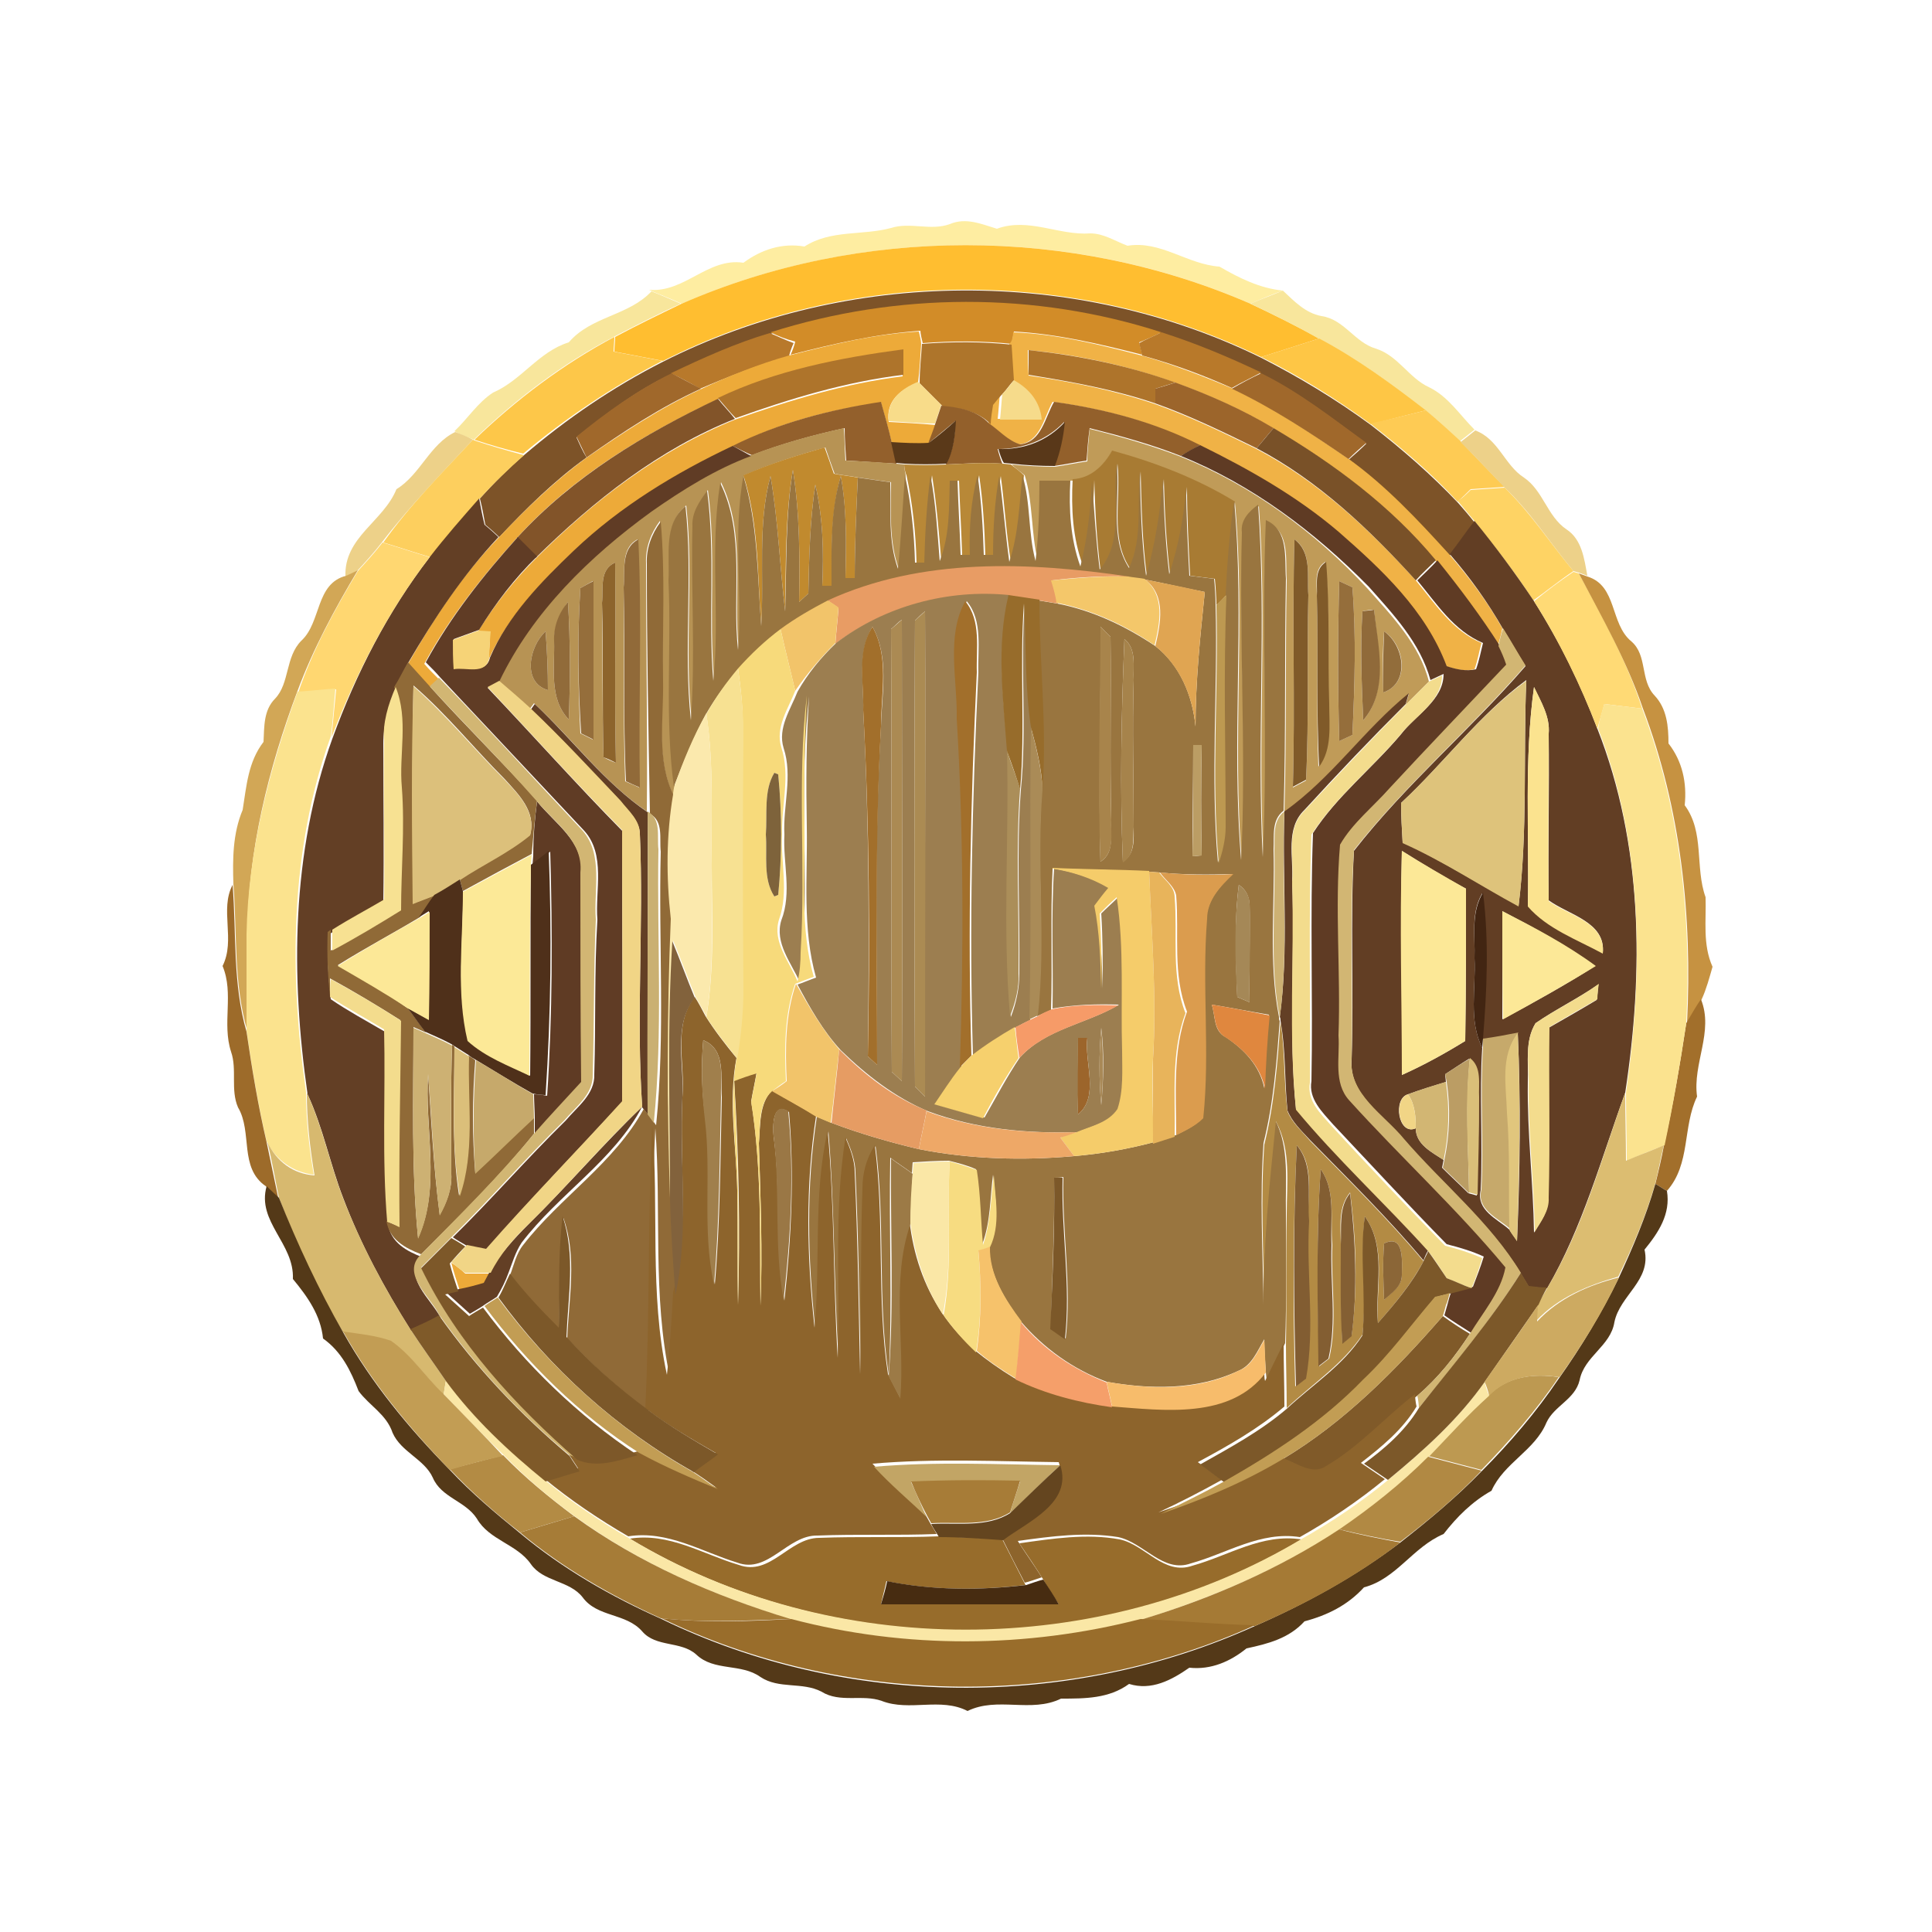 <?xml version="1.0" encoding="utf-8"?>
<!-- Generator: Adobe Illustrator 26.0.3, SVG Export Plug-In . SVG Version: 6.00 Build 0)  -->
<svg version="1.1" id="Layer_1" xmlns="http://www.w3.org/2000/svg" xmlns:xlink="http://www.w3.org/1999/xlink" x="0px" y="0px"
	 viewBox="0 0 250 250" style="enable-background:new 0 0 250 250;" xml:space="preserve">
<style type="text/css">
	.st0{fill:#FEEDA1;}
	.st1{fill:#FFBE30;}
	.st2{fill:#F8E69C;}
	.st3{fill:#7D5328;}
	.st4{fill:#D28C28;}
	.st5{fill:#B8792B;}
	.st6{fill:#EDAA39;}
	.st7{fill:#F0B246;}
	.st8{fill:#B8792A;}
	.st9{fill:#FDC749;}
	.st10{fill:#AE752B;}
	.st11{fill:#FEC645;}
	.st12{fill:#AE742B;}
	.st13{fill:#A0682B;}
	.st14{fill:#F8DC8A;}
	.st15{fill:#F6DB8B;}
	.st16{fill:#9C652B;}
	.st17{fill:#825429;}
	.st18{fill:#93602C;}
	.st19{fill:#93602B;}
	.st20{fill:#FECB54;}
	.st21{fill:#5A3919;}
	.st22{fill:#593819;}
	.st23{fill:#EDD189;}
	.st24{fill:#B79354;}
	.st25{fill:#C09B58;}
	.st26{fill:#795128;}
	.st27{fill:#FDCF5E;}
	.st28{fill:#603C25;}
	.st29{fill:#C18A2E;}
	.st30{fill:#A87B33;}
	.st31{fill:#5F3B24;}
	.st32{fill:#B88837;}
	.st33{fill:#99753F;}
	.st34{fill:#FED364;}
	.st35{fill:#633F25;}
	.st36{fill:#906A37;}
	.st37{fill:#623E24;}
	.st38{fill:#FFD771;}
	.st39{fill:#916A39;}
	.st40{fill:#805A29;}
	.st41{fill:#8D642C;}
	.st42{fill:#E89C64;}
	.st43{fill:#D2A756;}
	.st44{fill:#FFDA75;}
	.st45{fill:#C69241;}
	.st46{fill:#956E3B;}
	.st47{fill:#F4C76A;}
	.st48{fill:#E0A552;}
	.st49{fill:#9C7E50;}
	.st50{fill:#976C2B;}
	.st51{fill:#BD9951;}
	.st52{fill:#916B3A;}
	.st53{fill:#F2C46A;}
	.st54{fill:#A26F2B;}
	.st55{fill:#AB8B53;}
	.st56{fill:#906A3A;}
	.st57{fill:#AB8A53;}
	.st58{fill:#A8844B;}
	.st59{fill:#F6D377;}
	.st60{fill:#926D3B;}
	.st61{fill:#F7DA7B;}
	.st62{fill:#D2B673;}
	.st63{fill:#A6834B;}
	.st64{fill:#F7E192;}
	.st65{fill:#F3DC8D;}
	.st66{fill:#F1D586;}
	.st67{fill:#FBE38E;}
	.st68{fill:#DEC37B;}
	.st69{fill:#DCC07B;}
	.st70{fill:#FBE38F;}
	.st71{fill:#FBE9AD;}
	.st72{fill:#AA8B57;}
	.st73{fill:#BB9D64;}
	.st74{fill:#AB8E59;}
	.st75{fill:#7E633B;}
	.st76{fill:#CAB072;}
	.st77{fill:#CDB173;}
	.st78{fill:#4F301A;}
	.st79{fill:#FCE997;}
	.st80{fill:#FCE897;}
	.st81{fill:#F5CC6A;}
	.st82{fill:#E8B45B;}
	.st83{fill:#DB9C4E;}
	.st84{fill:#9D6B2A;}
	.st85{fill:#A58857;}
	.st86{fill:#422512;}
	.st87{fill:#82623C;}
	.st88{fill:#F69B68;}
	.st89{fill:#E0873E;}
	.st90{fill:#F6D06D;}
	.st91{fill:#A98957;}
	.st92{fill:#B38B44;}
	.st93{fill:#C6A96B;}
	.st94{fill:#A07F4C;}
	.st95{fill:#E1C67D;}
	.st96{fill:#DBBF7A;}
	.st97{fill:#E69C63;}
	.st98{fill:#DABF79;}
	.st99{fill:#D7B96F;}
	.st100{fill:#DCBD71;}
	.st101{fill:#9A7745;}
	.st102{fill:#EEA867;}
	.st103{fill:#825D32;}
	.st104{fill:#9C7A46;}
	.st105{fill:#FAE7A6;}
	.st106{fill:#F7DC81;}
	.st107{fill:#7C5829;}
	.st108{fill:#835E32;}
	.st109{fill:#543918;}
	.st110{fill:#845F33;}
	.st111{fill:#7D5829;}
	.st112{fill:#F6C26B;}
	.st113{fill:#8B6637;}
	.st114{fill:#CDAA61;}
	.st115{fill:#C29D54;}
	.st116{fill:#7F5A29;}
	.st117{fill:#F59F6A;}
	.st118{fill:#F7BC6B;}
	.st119{fill:#C2A565;}
	.st120{fill:#B18943;}
	.st121{fill:#64451F;}
	.st122{fill:#A77C37;}
	.st123{fill:#A67C37;}
	.st124{fill:#A57A35;}
	.st125{fill:#472C11;}
	.st126{fill:#996D2B;}
</style>
<g id="_x23_feeda1ff">
	<path class="st0" d="M122.9,29c2.1-0.9,4.1,0,6.1,0.6c4.1-1.5,8,0.9,12.1,0.6c1.7,0,3.2,1,4.8,1.6c4.3-0.7,7.7,2.4,11.9,2.7
		c2.6,1.5,5.2,2.8,8.2,3.1c-1.4,0.5-2.8,1.1-4.2,1.7c-23.1-10.1-50.4-10.1-73.6,0c-1.3-0.6-2.6-1.1-3.8-1.6L84,37.5
		c4.6,0.4,7.6-4.2,12.2-3.5c2.3-1.7,5-2.6,7.9-2.1c3.4-2.2,7.5-1.4,11.2-2.4C117.8,28.7,120.4,29.9,122.9,29z"/>
</g>
<g id="_x23_ffbe30ff">
	<path class="st1" d="M88.2,39.3c23.1-10.1,50.4-10.1,73.6,0c3,1.4,6,2.9,8.9,4.5c-2.5,0.8-5,1.6-7.5,2.4
		c-24.1-11.8-53.5-11.6-77.4,0.5c-2.1-0.4-4.2-0.8-6.3-1.2c0-0.5,0.1-1.4,0.1-1.9C82.4,42.1,85.3,40.7,88.2,39.3z"/>
</g>
<g id="_x23_f8e69cff">
	<path class="st2" d="M73.6,44.3c2.9-3.4,7.7-3.4,10.7-6.6c1.3,0.5,2.6,1.1,3.8,1.6c-2.9,1.3-5.8,2.8-8.7,4.3
		c-6.7,3.5-12.7,8.1-18.1,13.3l-0.2-0.1c-0.6-0.2-1.8-0.7-2.3-1c1.7-1.6,3-3.7,5-5C67.5,49.2,69.7,45.5,73.6,44.3z"/>
	<path class="st2" d="M161.8,39.3c1.4-0.6,2.8-1.1,4.2-1.7c1.5,1.4,2.9,2.9,5,3.3c2.9,0.4,4.3,3.4,7,4.2c2.9,0.9,4.3,3.8,6.9,5
		c2.5,1.2,4,3.6,5.9,5.5c-0.5,0.4-1.4,1.1-1.9,1.5c-1.4-1.4-2.9-2.8-4.5-4c-4.4-3.4-8.9-6.7-13.8-9.3
		C167.8,42.2,164.8,40.7,161.8,39.3z"/>
</g>
<g id="_x23_7d5328ff">
	<path class="st3" d="M85.8,46.8c23.9-12.1,53.4-12.3,77.4-0.5c4.9,2.5,9.7,5.4,14.2,8.7c4,3.1,7.8,6.4,11.3,10.1
		c0.7,0.8,1.4,1.6,2.1,2.5c-1.1,1.4-2.1,2.8-3.2,4.3c-4.1-4.4-8.2-8.9-13.1-12.4c0.8-0.7,1.6-1.4,2.3-2.1c-4.4-3.2-8.7-6.6-13.6-9
		c-4.2-2-8.4-3.9-12.9-5.2c-16.4-5.3-34.3-5.2-50.6,0c-4.4,1.3-8.7,3.2-12.8,5.2c-4.5,2.1-8.4,5.1-12.3,8.2c0.4,0.9,0.8,1.8,1.3,2.6
		c-4.2,3-7.8,6.6-11.3,10.3c-0.4-0.4-1.3-1.2-1.8-1.6c-0.2-1.1-0.4-2.2-0.7-3.4c1.8-2,3.7-3.9,5.7-5.6
		C73.3,54.2,79.3,50.1,85.8,46.8z"/>
</g>
<g id="_x23_d28c28ff">
	<path class="st4" d="M99.7,43c16.4-5.2,34.2-5.3,50.6,0c-1,0.5-1.9,0.9-2.9,1.3c0.1,0.4,0.3,1.2,0.4,1.6c-5.5-1.4-11-2.7-16.6-3
		c-0.1,0.4-0.2,1.2-0.2,1.6c-3.9-0.4-7.8-0.4-11.6-0.1c-0.1-0.4-0.3-1.2-0.3-1.6c-5.7,0.4-11.3,1.7-16.8,3.1
		c0.2-0.4,0.5-1.2,0.6-1.7C101.7,43.9,100.7,43.5,99.7,43z"/>
</g>
<g id="_x23_b8792bff">
	<path class="st5" d="M86.8,48.3c4.2-2,8.4-3.9,12.8-5.2c1,0.4,2,0.9,3.1,1.3c-0.2,0.4-0.5,1.2-0.6,1.7c-3.9,1.1-7.8,2.6-11.5,4.2
		C89.4,49.6,88.1,48.9,86.8,48.3z"/>
</g>
<g id="_x23_edaa39ff">
	<path class="st6" d="M102.1,46c5.5-1.4,11.1-2.8,16.8-3.1c0.1,0.4,0.3,1.2,0.3,1.6c-0.1,1.7-0.2,3.3-0.4,5
		c-2.3,0.9-4.2,2.4-3.8,5.1c2,0.1,4,0.2,6.1,0.4c-0.2,0.6-0.7,1.8-0.9,2.5c-1.6,0.1-3.2,0-4.8-0.1c-0.4-1.8-0.9-3.5-1.4-5.3
		c-6.6,0.9-13.2,2.6-19.2,5.7c-7.4,3.6-14.5,7.9-20.5,13.5c-4.3,4.1-8.6,8.5-11.1,14.1c0.1-0.9,0.2-2.7,0.2-3.5l-1.6-0.1
		c2.1-3.4,4.6-6.6,7.5-9.5c7.4-7.4,15.9-14,25.8-18c7.1-2.5,14.3-4.7,21.7-5.6c0-1.1,0-2.2,0-3.3c-8.2,1.1-16.5,2.7-24,6.3
		c-9.6,4.5-18.9,10.1-26,18c-4.5,5-8.7,10.3-11.9,16.2c0.6,0.7,1.2,1.3,1.9,2c-0.3,0.3-0.9,0.8-1.2,1.1c-0.9-1-1.9-2.1-2.8-3.1
		c3.3-5.8,7-11.5,11.7-16.3c3.5-3.7,7.2-7.3,11.3-10.3c4.8-3.3,9.6-6.5,14.8-8.9C94.4,48.6,98.2,47.1,102.1,46z"/>
	<path class="st6" d="M59.5,167c-0.4-1.2-0.8-2.4-1.1-3.6c0.5,0.3,1.4,1,1.8,1.4c1.1,0,2.2,0,3.3,0c-0.2,0.4-0.6,1.1-0.8,1.5
		C61.7,166.5,60.6,166.8,59.5,167z"/>
</g>
<g id="_x23_f0b246ff">
	<path class="st7" d="M131.1,43c5.6,0.2,11.2,1.6,16.6,3c3.9,1.1,7.8,2.6,11.6,4.2c5.4,2.5,10.3,5.8,15.1,9.1
		c4.9,3.5,9.1,8,13.1,12.4c2.6,3,5,6.2,6.9,9.6c-0.1,0.6-0.4,1.7-0.6,2.3c-2.5-3.9-5.2-7.5-8.1-11.1c-5.8-7-13.2-12.5-21-17.1
		c-4-2.4-8.3-4.3-12.7-5.9c-6.1-2.2-12.5-3.6-19-4.2c0,1.1,0,2.2,0.1,3.3c5.5,0.8,11.1,1.9,16.4,3.7c4.5,1.6,8.8,3.7,13.1,5.8
		c8,4.2,14.6,10.4,20.6,17c2.5,3,4.7,6.5,8.5,8.1c-0.3,1.1-0.5,2.3-0.9,3.4c-1.3,0.3-2.5,0-3.8-0.4c-2.7-7.1-8.4-12.5-14-17.4
		c-5.4-4.6-11.5-8.1-17.9-11.2c-5.9-3-12.3-4.7-18.9-5.6c-1.1,2-1.6,5.2-4.3,5.5c-1.6-0.5-2.7-1.8-4-2.7c0.1-0.6,0.2-1.8,0.3-2.5
		c0.3-0.3,0.9-1,1.2-1.4c-0.1,0.8-0.2,2.5-0.3,3.3c1.8,0,3.6,0,5.4,0c-0.2-2.3-1.7-4-3.6-5.1c-0.1-1.5-0.3-3.1-0.3-4.6
		C131,44.2,131.1,43.4,131.1,43z"/>
</g>
<g id="_x23_b8792aff">
	<path class="st8" d="M150.3,43c4.4,1.4,8.7,3.2,12.9,5.2c-1.3,0.7-2.6,1.3-3.8,2c-3.8-1.7-7.6-3.1-11.6-4.2
		c-0.1-0.4-0.3-1.2-0.4-1.6C148.3,43.9,149.3,43.5,150.3,43z"/>
</g>
<g id="_x23_fdc749ff">
	<path class="st9" d="M61.4,56.9c5.4-5.2,11.5-9.8,18.1-13.3c0,0.5-0.1,1.4-0.1,1.9c2.1,0.4,4.2,0.8,6.3,1.2
		c-6.4,3.3-12.5,7.4-18,12C65.6,58.2,63.5,57.6,61.4,56.9z"/>
</g>
<g id="_x23_ae752bff">
	<path class="st10" d="M119.3,44.5c3.9-0.3,7.8-0.3,11.6,0.1c0.1,1.5,0.2,3.1,0.3,4.6c-0.4,0.4-1.1,1.4-1.5,1.8
		c-0.3,0.3-0.9,1-1.2,1.4c-0.1,0.6-0.3,1.8-0.3,2.5c-1.6-1.7-4-2.1-6.2-2.3c-1-1-2-2-3-3C119,47.8,119.2,46.2,119.3,44.5z"/>
</g>
<g id="_x23_fec645ff">
	<path class="st11" d="M170.7,43.8c4.9,2.6,9.4,5.9,13.8,9.3c-2.4,0.6-4.8,1.2-7.1,1.8c-4.5-3.3-9.2-6.2-14.2-8.7
		C165.7,45.4,168.2,44.6,170.7,43.8z"/>
</g>
<g id="_x23_ae742bff">
	<path class="st12" d="M92.9,51.5c7.5-3.6,15.8-5.2,24-6.3c0,1.1,0,2.2,0,3.3c-7.5,0.9-14.7,3.1-21.7,5.6
		C94.4,53.3,93.7,52.4,92.9,51.5z"/>
	<path class="st12" d="M133.1,45.3c6.5,0.7,12.9,2,19,4.2c-0.7,0.2-2,0.6-2.6,0.8c0,0.5,0,1.4,0,1.9c-5.3-1.8-10.8-2.8-16.4-3.7
		C133.1,47.5,133.1,46.4,133.1,45.3z"/>
</g>
<g id="_x23_a0682bff">
	<path class="st13" d="M74.6,56.5c3.8-3.1,7.8-6,12.3-8.2c1.3,0.7,2.5,1.3,3.8,2c-5.3,2.4-10.1,5.6-14.8,8.9
		C75.4,58.2,75,57.3,74.6,56.5z"/>
	<path class="st13" d="M163.2,48.3c4.9,2.4,9.2,5.8,13.6,9c-0.8,0.7-1.6,1.4-2.3,2.1c-4.8-3.3-9.8-6.6-15.1-9.1
		C160.6,49.6,161.9,48.9,163.2,48.3z"/>
</g>
<g id="_x23_f8dc8aff">
	<path class="st14" d="M115,54.5c-0.3-2.7,1.6-4.2,3.8-5.1c1,1,2,2,3,3c-0.2,0.6-0.6,1.8-0.8,2.4C119,54.8,117,54.6,115,54.5z"/>
</g>
<g id="_x23_f6db8bff">
	<path class="st15" d="M131.2,49.2c2,1.1,3.4,2.8,3.6,5.1c-1.8,0-3.6,0-5.4,0c0.1-0.8,0.2-2.5,0.3-3.3
		C130.1,50.6,130.8,49.7,131.2,49.2z"/>
</g>
<g id="_x23_9c652bff">
	<path class="st16" d="M149.5,50.3c0.7-0.2,2-0.6,2.6-0.8c4.4,1.6,8.7,3.5,12.7,5.9c-0.8,0.9-1.5,1.8-2.2,2.6
		c-4.3-2.1-8.6-4.2-13.1-5.8C149.5,51.8,149.5,50.8,149.5,50.3z"/>
	<path class="st16" d="M139.5,134.3c0.3,0,0.9,0,1.2,0c-0.4,3.2,1.6,7.6-1.2,9.9C139.3,140.9,139.4,137.6,139.5,134.3z"/>
</g>
<g id="_x23_825429ff">
	<path class="st17" d="M66.9,69.6c7.2-7.9,16.5-13.5,26-18c0.7,0.9,1.5,1.7,2.2,2.6c-9.8,3.9-18.3,10.6-25.8,18
		C68.6,71.2,67.7,70.4,66.9,69.6z"/>
</g>
<g id="_x23_93602cff">
	<path class="st18" d="M94.8,57.7c6-3,12.6-4.7,19.2-5.7c0.5,1.8,1,3.5,1.4,5.3c0.2,0.9,0.4,1.8,0.6,2.7c-2.2-0.1-4.3-0.3-6.5-0.4
		c-0.1-1.4-0.2-2.8-0.2-4.2c-4.1,0.9-8.1,2-12,3.5C96.6,58.6,95.4,58,94.8,57.7z"/>
</g>
<g id="_x23_93602bff">
	<path class="st19" d="M136.4,52c6.5,0.9,13,2.6,18.9,5.6c-0.6,0.3-1.8,1-2.5,1.4c-3.8-1.5-7.8-2.6-11.8-3.6
		c-0.2,1.4-0.3,2.8-0.4,4.2c-1.4,0.2-2.8,0.5-4.2,0.7c0.7-1.8,1.1-3.8,1.3-5.7c-2.3,2.4-5.3,3.5-8.6,3.5c0.1,0.5,0.4,1.4,0.6,1.9
		c-2.4-0.2-4.9,0-7.3,0.1c0.9-1.7,1.2-3.7,1.2-5.6c-1.2,1-2.3,1.9-3.5,2.9c0.2-0.6,0.7-1.8,0.9-2.5c0.2-0.6,0.6-1.8,0.8-2.4
		c2.3,0.2,4.6,0.6,6.2,2.3c1.3,0.9,2.4,2.2,4,2.7C134.8,57.2,135.2,54,136.4,52z"/>
</g>
<g id="_x23_fecb54ff">
	<path class="st20" d="M184.5,53.1c1.6,1.3,3,2.6,4.5,4c1.9,2,3.8,4,5.7,5.9c-1.5,0.1-2.9,0.2-4.4,0.3c-0.4,0.4-1.2,1.2-1.7,1.6
		c-3.4-3.7-7.3-7-11.3-10.1C179.7,54.3,182.1,53.7,184.5,53.1z"/>
</g>
<g id="_x23_5a3919ff">
	<path class="st21" d="M120.2,57.3c1.2-0.9,2.4-1.9,3.5-2.9c-0.1,1.9-0.3,3.9-1.2,5.6c-1.8,0.1-3.7,0.1-5.5,0l-1.1-0.1
		c-0.2-0.9-0.4-1.8-0.6-2.7C116.9,57.3,118.6,57.4,120.2,57.3z"/>
</g>
<g id="_x23_593819ff">
	<path class="st22" d="M129.2,58.1c3.3,0.1,6.3-1,8.6-3.5c-0.2,2-0.6,3.9-1.3,5.7c-1.9,0-3.8-0.1-5.6-0.3l-1-0.1
		C129.6,59.5,129.3,58.5,129.2,58.1z"/>
</g>
<g id="_x23_edd189ff">
	<path class="st23" d="M51.3,63.3c3.1-1.9,4.3-5.8,7.6-7.4c0.6,0.2,1.8,0.7,2.3,1c-4,4.3-8.2,8.6-11.8,13.3c-1,1.3-2.1,2.5-3.2,3.7
		l-1.5,0.7C44.5,69.5,49.6,67.5,51.3,63.3z"/>
	<path class="st23" d="M189,57.2c0.5-0.4,1.4-1.1,1.9-1.5c3,1.1,3.8,4.5,6.3,6.1c2.5,1.7,3,5,5.5,6.7c2,1.3,2.3,3.8,2.7,6l-1.1-0.4
		l-0.7-0.2c-3-3.6-5.5-7.6-8.9-10.8C192.8,61.1,190.9,59.1,189,57.2z"/>
</g>
<g id="_x23_b79354ff">
	<path class="st24" d="M97.2,58.9c3.9-1.5,7.9-2.6,12-3.5c0.1,1.4,0.1,2.8,0.2,4.2c2.2,0.1,4.3,0.2,6.5,0.4l1.1,0.1
		c0,0.3,0.1,1,0.2,1.4c-0.3,4-0.5,8.1-0.9,12.1c-1.3-3.6-1-7.5-1-11.2c-1.4-0.2-2.8-0.4-4.2-0.6c-1-0.2-2.1-0.3-3.1-0.5
		c-0.4-1.1-0.8-2.2-1.2-3.4c-3.6,1-7.1,2.1-10.5,3.6c-1.4,7.4,0,15-0.7,22.5c-0.8-7.2,1-14.9-2.3-21.6c-1.4,8.5,0,17.1-0.9,25.6
		c-0.7-8.2,0.3-16.5-0.8-24.6c-0.9,1.4-2,2.8-1.9,4.6c-0.2,8.4,0.4,16.8-0.2,25.1c-1-9.2,0.3-18.5-0.7-27.7c-2.9,2.3-2,6.4-2.2,9.6
		c0.4,8.9-0.5,17.8,0.7,26.7c0,0.3-0.1,0.9-0.2,1.2c-2.2-4.7-1.3-9.9-1.4-14.9c0-6.9,0.3-13.7-0.3-20.6c-1.2,1.6-1.9,3.5-1.8,5.5
		c0,10.7,0.2,21.4,0.1,32.1c-5.6-3.8-9.6-9.4-14.6-14l-0.6,0.8c-1.3-1.2-2.7-2.5-4.1-3.6c4.3-9,11.7-16.2,19.7-22
		C88.3,63.3,92.5,60.7,97.2,58.9 M80.7,76c0.1,8.4-0.1,16.7,0.2,25.1c0.4,0.2,1.4,0.6,1.8,0.8c-0.2-10.7,0.3-21.4-0.2-32.1
		C80.3,70.9,80.9,73.8,80.7,76 M77.9,78c0.1,6.7,0,13.3,0.2,20c0.4,0.2,1.2,0.6,1.6,0.7c-0.2-8.6,0-17.2-0.1-25.9
		C77.5,73.7,78.1,76.2,77.9,78 M75.1,76.1c-0.4,6.3-0.3,12.6,0,18.8c0.4,0.2,1.2,0.6,1.6,0.8c0-6.8,0-13.7,0-20.5
		C76.3,75.4,75.5,75.9,75.1,76.1 M71.7,83c0.1,3.4-0.7,7.4,1.9,10.1c0.2-5.1,0.2-10.1-0.1-15.2C72.4,79.4,71.7,81.1,71.7,83
		 M70.9,89.3c0-2.5-0.1-5.1-0.3-7.6C68.5,83.6,67.5,88.3,70.9,89.3z"/>
</g>
<g id="_x23_c09b58ff">
	<path class="st25" d="M141,55.5c4,1,7.9,2.1,11.8,3.6c9.2,3.7,17.4,9.8,24.1,17c3.2,3.6,6.8,7.3,8,12.1c-1,1-2,2-3,3l0.4-1.4
		c-5.8,4.7-10,11-16.1,15.3c0.3-10,0.1-20,0.3-30c-0.2-2.7,0.5-6.3-2.6-7.6c-0.7,14.5,0.3,29.1-0.4,43.6
		c-0.8-15.2,0.5-30.5-0.6-45.6c-1.2,0.8-2.3,1.9-2.1,3.6c-0.5,14.1,0.6,28.3-0.1,42.4c-1.3-15.5,0.5-31-0.9-46.5
		c-4.9-3-10.3-5-15.9-6.6c-1.1,2-2.8,3.6-5.1,3.8c-1.3,0-2.7,0-4,0c-0.1,3.5-0.1,7-0.5,10.4c-0.9-3.6-0.6-7.5-1.7-11.1
		c-0.4-0.3-1.3-1-1.7-1.4c1.9,0.2,3.8,0.3,5.6,0.3c1.4-0.2,2.8-0.5,4.2-0.7C140.7,58.2,140.9,56.8,141,55.5 M167.5,69.8
		c-0.3,10.7,0.1,21.4-0.2,32.1c0.4-0.2,1.3-0.7,1.7-0.9c0.4-8,0.1-15.9,0.3-23.9C169.1,74.6,169.8,71.4,167.5,69.8 M170.4,77.1
		c0.2,7.4-0.1,14.8,0.2,22.1c1.7-2.4,1.3-5.4,1.3-8.1c-0.2-6.1,0.2-12.3-0.4-18.4C170,73.6,170.4,75.5,170.4,77.1 M173.3,75.2
		c-0.2,6.9-0.2,13.8,0,20.7c0.4-0.2,1.3-0.6,1.7-0.8c0.3-6.3,0.5-12.7,0-19.1C174.6,75.8,173.7,75.4,173.3,75.2 M176.3,79.1
		c-0.3,4.7-0.1,9.4,0.1,14.1c3.3-3.8,1.8-9.6,1.4-14.3C177.4,78.9,176.6,79,176.3,79.1 M179.1,81.7c-0.2,2.6-0.2,5.3-0.1,7.9
		C182.5,88.4,181.8,83.5,179.1,81.7z"/>
</g>
<g id="_x23_795128ff">
	<path class="st26" d="M162.6,58c0.8-0.9,1.5-1.8,2.2-2.6c7.8,4.6,15.2,10.1,21,17.1c-0.9,0.9-1.8,1.7-2.6,2.6
		C177.2,68.5,170.6,62.2,162.6,58z"/>
</g>
<g id="_x23_fdcf5eff">
	<path class="st27" d="M61.2,56.9l0.2,0.1c2.1,0.7,4.2,1.3,6.4,1.9c-2,1.8-3.9,3.6-5.7,5.6c-2.2,2.5-4.4,5-6.4,7.6
		c-2-0.6-4.1-1.3-6.1-1.9C53,65.4,57.2,61.2,61.2,56.9z"/>
</g>
<g id="_x23_603c25ff">
	<path class="st28" d="M74.3,71.2c6-5.7,13.1-10,20.5-13.5c0.6,0.3,1.8,1,2.4,1.3c-4.6,1.7-8.9,4.4-12.9,7.2c-8,5.8-15.4,13-19.7,22
		c-0.4,0.2-1.1,0.6-1.5,0.8c5.8,6.1,11.5,12.5,17.4,18.5c0,11.7,0.1,23.4,0,35.1c-5.9,6.4-11.9,12.6-17.6,19.1
		c-0.6-0.1-1.9-0.4-2.5-0.5c-0.5-0.3-1.4-0.8-1.8-1.1c5-4.9,9.6-10.2,14.6-15.1c1.5-1.8,3.8-3.4,3.7-6c0.2-6.7,0-13.3,0.4-20
		c-0.3-3.8,1.1-8.4-1.7-11.5c-6.2-6.6-12.4-13.2-18.6-19.8c-0.6-0.7-1.2-1.3-1.9-2c3.2-5.9,7.4-11.2,11.9-16.2
		c0.8,0.8,1.7,1.7,2.5,2.5c-2.9,2.8-5.4,6.1-7.5,9.5c-1.1,0.4-2.2,0.8-3.3,1.2c0,1.3,0,2.6,0.1,3.8c1.6-0.3,4.1,0.8,4.6-1.4
		C65.7,79.7,70,75.3,74.3,71.2z"/>
</g>
<g id="_x23_c18a2eff">
	<path class="st29" d="M96.2,61.5c3.4-1.5,7-2.6,10.5-3.6c0.4,1.1,0.8,2.2,1.2,3.4c1,0.2,2.1,0.3,3.1,0.5c-0.2,4.3-0.4,8.7-0.4,13
		c-0.3,0-0.9,0-1.2,0c0.1-4.4,0.2-8.8-0.6-13.2c-1.3,4.6-1.2,9.4-1.2,14.2c-0.3,0-0.9,0-1.2,0c0.2-4.4,0.1-8.8-0.9-13.1
		c-0.7,4.7-0.8,9.4-0.9,14.1c-0.3,0.3-0.9,0.8-1.2,1.1c0.1-5.7,0.1-11.4-0.8-17.1c-1,6-0.9,12.2-1,18.3c-0.7-5.8-0.9-11.7-1.9-17.5
		c-1.7,6.3-0.8,12.9-1.2,19.4C98,74.4,98.2,67.8,96.2,61.5z"/>
</g>
<g id="_x23_a87b33ff">
	<path class="st30" d="M143.9,58.3c5.5,1.5,11,3.6,15.9,6.6c-0.6,4-0.9,8.1-1.1,12.1c-0.3,0.3-0.9,1-1.3,1.3c0-0.8-0.1-2.5-0.2-3.4
		c-0.8-0.1-2.4-0.3-3.2-0.4c-0.2-3.8-0.4-7.7-0.4-11.5c-0.3,3.8-1,7.6-2.2,11.3c-0.5-4.1-0.7-8.2-0.8-12.3c-0.4,4.2-1,8.4-2.2,12.5
		c-0.6-4.5-0.7-9-0.8-13.5c-0.4,4.1,0.4,8.6-1.4,12.5c-2.6-3.9-1.1-9-1.6-13.5c-0.6,4.5,1,9.9-2.2,13.7c-0.5-3.9-0.7-7.8-0.8-11.6
		c-0.1,3.7-0.5,7.4-1.5,11c-1.3-3.5-1.5-7.3-1.3-11.1C141.1,61.9,142.8,60.3,143.9,58.3z"/>
</g>
<g id="_x23_5f3b24ff">
	<path class="st31" d="M152.8,59c0.6-0.4,1.8-1.1,2.5-1.4c6.3,3.1,12.5,6.6,17.9,11.2c5.6,4.9,11.3,10.2,14,17.4
		c1.2,0.4,2.5,0.7,3.8,0.4c0.4-1.1,0.6-2.2,0.9-3.4c-3.8-1.6-6-5.1-8.5-8.1c0.9-0.9,1.8-1.7,2.6-2.6c2.9,3.6,5.6,7.2,8.1,11.1
		c0.3,0.8,0.7,1.5,1,2.3c-5,5.4-10.1,10.7-15.1,16c-2.2,2.4-4.8,4.5-6.4,7.3c-0.7,8.2,0,16.5-0.2,24.7c0.2,2.8-0.7,6.2,1.4,8.4
		c6.6,7.3,13.9,14.1,20.2,21.6c-0.7,3.2-3,5.8-4.6,8.6c-1.2-0.8-2.4-1.5-3.5-2.3c0.1-0.3,0.3-1.1,0.4-1.4c0.1-0.4,0.3-1.2,0.5-1.6
		c0.9-0.2,1.9-0.4,2.8-0.7c0.5-1.3,1-2.6,1.4-3.9c-1.5-0.7-3.2-1.2-4.8-1.6c-5-5.1-9.8-10.3-14.7-15.5c-1.4-1.6-3.2-3.3-2.8-5.6
		c0.2-10.7-0.2-21.4,0.2-32.1c3.1-4.8,7.7-8.4,11.4-12.8c1.9-2.5,5.5-4.4,5.5-7.8c-0.4,0.2-1.3,0.6-1.7,0.8c-1.3-4.8-4.8-8.5-8-12.1
		C170.1,68.8,162,62.7,152.8,59z"/>
	<path class="st31" d="M69.5,103.7c2.2,2.8,6.1,5.2,5.7,9.3c0,9,0,18.1,0.1,27.1c-2,2.3-4.1,4.4-6.1,6.7l0-2.1
		c0-0.8-0.1-2.3-0.1-3.1c0.4,0,1.3,0.1,1.7,0.2c0.7-10.5,0.7-21.1,0.4-31.6c-0.8,0.6-1.6,1.2-2.3,1.8l0.1-1.3
		C69,108.2,69.2,105.9,69.5,103.7z"/>
</g>
<g id="_x23_b88837ff">
	<path class="st32" d="M117,60.1c1.8,0.1,3.7,0.1,5.5,0c2.4-0.1,4.9-0.3,7.3-0.1l1,0.1c0.4,0.3,1.3,1,1.7,1.4
		c-0.4,3.8-0.5,7.6-1.7,11.2c-0.6-3.7-0.8-7.4-1.3-11.1c-0.6,3.4-0.9,6.8-0.8,10.2c-0.3,0-0.9,0-1.2,0c-0.1-3.4-0.3-6.9-0.8-10.3
		c-0.8,3.4-1,6.8-1,10.3c-0.3,0-0.9,0-1.2,0c-0.1-3.2-0.3-6.4-0.4-9.6h-1c-0.1,3.5,0,7.1-1.3,10.4c-0.3-3.7-0.6-7.4-1.2-11.1
		c-0.5,3.7-0.7,7.5-0.8,11.3c-0.3,0-0.9,0-1.2,0c-0.1-3.8-0.5-7.6-1.3-11.3C117.1,61.1,117,60.4,117,60.1z"/>
</g>
<g id="_x23_99753fff">
	<path class="st33" d="M142.3,73.7c3.2-3.8,1.6-9.2,2.2-13.7c0.5,4.4-1,9.5,1.6,13.5c1.8-3.9,1-8.3,1.4-12.5
		c0.1,4.5,0.2,9.1,0.8,13.5c1.2-4.1,1.8-8.3,2.2-12.5c0.1,4.1,0.3,8.2,0.8,12.3c1.2-3.7,1.9-7.5,2.2-11.3c0,3.8,0.2,7.7,0.4,11.5
		c0.8,0.1,2.4,0.3,3.2,0.4c0.1,0.8,0.2,2.5,0.2,3.4c0.3,11.1-0.7,22.2,0.3,33.3c0.5-1.5,0.9-3.1,0.9-4.7c-0.1-10-0.3-20,0.1-30
		c0.2-4.1,0.5-8.1,1.1-12.1c1.4,15.4-0.4,31,0.9,46.5c0.7-14.1-0.3-28.2,0.1-42.4c-0.2-1.6,0.9-2.7,2.1-3.6
		c1.1,15.2-0.2,30.4,0.6,45.6c0.7-14.5-0.2-29.1,0.4-43.6c3,1.3,2.4,4.9,2.6,7.6c-0.2,10,0,20-0.3,30c-1.6,1.2-1.2,3.3-1.3,5
		c0.2,7.2-0.7,14.5,0.7,21.7c0,0.1,0,0.4,0.1,0.5c-0.4,5.3-0.8,10.6-2.1,15.8c-0.5,6.9-0.1,13.9,0,20.9c-0.1-8,0.7-16,1.5-23.9
		c1.9,3.7,1.3,8,1.4,12c0,5.6,0.1,11.3-0.1,16.9c-0.8,1.6-1.6,3.2-2.4,4.9c0-0.3-0.1-0.9-0.1-1.2c-0.1-1.4-0.2-2.8-0.2-4.2
		c-0.9,1.5-1.6,3.4-3.4,4.1c-5.3,2.5-11.4,2.4-17,1.4c-4.3-1.6-8.1-4.3-11.1-7.8c-2.1-2.9-4.1-6-4.1-9.7c1.4-2.9,0.8-6.2,0.5-9.3
		c-0.4,3-0.3,6.1-1.4,9c-0.3-3.2-0.3-6.5-0.8-9.7c-1.1-0.5-2.3-0.8-3.5-1.1c-1.6,0-3.1,0.1-4.7,0.2l-0.1,1.4c-0.9-0.7-1.9-1.3-2.8-2
		c-0.2,9.4,0.3,18.8-0.2,28.1c-1.5-9.8-0.4-19.8-1.7-29.6c-1,1.7-1.6,3.6-1.6,5.6c-0.3,8-0.1,16-0.3,24c-0.2-8.7-0.3-17.4-0.7-26.1
		c0-1.6-0.6-3.1-1.2-4.5c-1.5,9.4-0.7,19-1,28.5c-0.6-9.8-0.5-19.6-1.3-29.4c-1.9,8.3-0.9,17-1.7,25.5c-1-9.1-1.2-18.4,0.2-27.4
		c0.5,0.2,1.4,0.6,1.9,0.8c3.7,1.4,7.5,2.5,11.3,3.4c6.6,1.3,13.4,1.5,20.1,0.9c3.5-0.3,6.9-0.9,10.3-1.8c0.9-0.3,1.9-0.6,2.8-0.9
		c1.2-0.6,2.5-1.2,3.5-2.2c0.8-8.6-0.3-17.2,0.5-25.8c0.1-2.5,1.8-4.3,3.4-5.8c-3.2,0.1-6.3,0.1-9.5-0.2l-1.3-0.1
		c-4.2-0.2-8.4-0.3-12.5-0.4l0,0.2c-0.3,6,0,12.1-0.2,18.1c-0.5,0.2-1.4,0.6-1.8,0.8c1.1-9.7-0.1-19.5,0.6-29.2
		c0.6-8.2-0.4-16.4-0.4-24.6c0.6,0.1,1.8,0.3,2.4,0.4c4.6,0.9,8.8,2.9,12.7,5.5c3.2,2.5,4.8,6.4,5.2,10.4c0-5.8,0.6-11.6,1.2-17.4
		c-2.6-0.5-5.1-1.1-7.7-1.6c-0.5-0.1-1.6-0.2-2.1-0.3c-12.9-1.9-26.8-2.5-39,3.1c-2.1,1.1-4.2,2.3-6.1,3.7c-2,1.5-3.8,3.2-5.5,5.1
		c-1.5,1.8-3,3.8-4.2,5.9c-1.6,3-2.9,6.2-4.1,9.3c-1.2-8.8-0.3-17.8-0.7-26.7c0.2-3.2-0.7-7.3,2.2-9.6c1,9.2-0.3,18.5,0.7,27.7
		c0.6-8.4,0-16.8,0.2-25.1c-0.1-1.8,0.9-3.2,1.9-4.6c1.1,8.2,0.1,16.4,0.8,24.6c0.9-8.5-0.5-17.1,0.9-25.6
		c3.3,6.7,1.5,14.4,2.3,21.6c0.6-7.5-0.7-15.1,0.7-22.5c1.9,6.3,1.8,12.9,2.3,19.4c0.4-6.5-0.5-13.1,1.2-19.4
		c1,5.8,1.2,11.7,1.9,17.5c0.2-6.1,0-12.2,1-18.3c0.9,5.7,0.9,11.4,0.8,17.1c0.3-0.3,0.9-0.8,1.2-1.1c0.1-4.7,0.2-9.4,0.9-14.1
		c1,4.3,1.1,8.7,0.9,13.1c0.3,0,0.9,0,1.2,0c0-4.8-0.2-9.6,1.2-14.2c0.8,4.3,0.7,8.8,0.6,13.2c0.3,0,0.9,0,1.2,0
		c0-4.3,0.2-8.7,0.4-13c1.4,0.2,2.8,0.4,4.2,0.6c0.1,3.8-0.3,7.6,1,11.2c0.4-4,0.6-8.1,0.9-12.1c0.8,3.7,1.2,7.5,1.3,11.3
		c0.3,0,0.9,0,1.2,0c0.1-3.8,0.3-7.5,0.8-11.3c0.7,3.7,0.9,7.4,1.2,11.1c1.3-3.3,1.2-6.9,1.3-10.4h1c0.1,3.2,0.3,6.4,0.4,9.6
		c0.3,0,0.9,0,1.2,0c-0.1-3.5,0.1-6.9,1-10.3c0.5,3.4,0.7,6.9,0.8,10.3c0.3,0,0.9,0,1.2,0c0-3.4,0.2-6.9,0.8-10.2
		c0.5,3.7,0.8,7.4,1.3,11.1c1.2-3.6,1.3-7.5,1.7-11.2c1.1,3.6,0.7,7.4,1.7,11.1c0.4-3.5,0.5-6.9,0.5-10.4c1.3,0,2.7,0,4,0
		c-0.2,3.7,0,7.5,1.3,11.1c0.9-3.6,1.3-7.3,1.5-11C141.6,66,141.8,69.8,142.3,73.7 M142.4,81.1c0.1,10.1-0.3,20.3,0,30.4
		c1.9-1.2,1.2-3.5,1.4-5.4c-0.2-7.9,0-15.8-0.1-23.7C143.3,82,142.7,81.4,142.4,81.1 M145.5,82.7c-0.4,9.6-0.6,19.2-0.2,28.8
		c1.6-1,1.4-2.9,1.4-4.6c0-6.3-0.2-12.6,0-19C146.6,86.2,147.1,84,145.5,82.7 M154.4,96.4c0,4.8-0.1,9.6-0.1,14.4
		c0.3,0,0.9-0.1,1.2-0.1c-0.1-4.8-0.1-9.5,0-14.3C155.3,96.4,154.7,96.4,154.4,96.4 M160.3,114.5c-0.6,4.8-0.4,9.7-0.2,14.5
		c0.4,0.2,1.2,0.5,1.6,0.7c-0.1-4.2,0.1-8.5,0-12.7C161.6,115.9,161.2,115.1,160.3,114.5 M156.8,130c0.5,1.5,0.2,3.4,1.8,4.2
		c2.4,1.6,4.4,3.7,5,6.6c0.1-3.2,0.3-6.3,0.6-9.5C161.8,130.9,159.3,130.4,156.8,130 M136.4,152.4c0.1,6.5-0.3,13-0.4,19.5
		c0.5,0.3,1.4,1,1.9,1.3c0.8-6.9-0.5-13.9-0.3-20.9C137.3,152.4,136.7,152.4,136.4,152.4z"/>
</g>
<g id="_x23_fed364ff">
	<path class="st34" d="M190.3,63.4c1.4-0.1,2.9-0.2,4.4-0.3c3.4,3.3,5.9,7.2,8.9,10.8c-1.8,1.2-3.5,2.6-5.2,3.8
		c-2.3-3.6-5-7-7.7-10.4c-0.7-0.8-1.4-1.7-2.1-2.5C189.1,64.6,189.9,63.8,190.3,63.4z"/>
</g>
<g id="_x23_633f25ff">
	<path class="st35" d="M55.6,72.1c2-2.6,4.2-5.1,6.4-7.6c0.2,1.1,0.4,2.2,0.7,3.4c0.5,0.4,1.4,1.2,1.8,1.6
		c-4.6,4.9-8.3,10.5-11.7,16.3c-0.6,1.1-1.1,2.2-1.6,3.3c-0.9,2.2-1.6,4.6-1.6,7.1c0,6.9,0.1,13.7,0,20.6c-2.3,1.2-4.5,2.5-6.7,3.9
		l-0.4,0.3c-0.2,2.8,0,5.5,0.3,8.3c2.2,1.5,4.6,2.8,7,4.2c0.2,8.3-0.3,16.6,0.4,24.9c0.4,2.4,2.4,3.5,4.5,4.3
		c-2.7,2.5,1.1,5.4,2.3,7.8c-1.2,0.7-2.5,1.2-3.8,1.7c-3.4-5.4-6.5-11.1-8.8-17.2c-1.7-4.4-2.6-9.1-4.6-13.4
		c-2.2-15.3-2.1-31.3,3.2-46C46.1,87.1,50.2,79.1,55.6,72.1z"/>
	<path class="st35" d="M166.2,105c6.1-4.3,10.3-10.6,16.1-15.3l-0.4,1.4c-4.5,4.5-8.8,9-13.1,13.7c-2.5,2.4-1.4,6.1-1.6,9.2
		c0.4,9.8-0.5,19.8,0.5,29.5c5.3,6.4,11.6,12.1,17.1,18.3c-0.2,0.3-0.5,1-0.6,1.3c-4.6-5.5-9.7-10.5-14.7-15.6
		c-1.1-1.2-2.3-2.3-2.9-3.8c-0.4-3.8-0.2-7.7-0.9-11.6c0-0.1,0-0.4-0.1-0.5C166.8,122.9,165.9,113.9,166.2,105z"/>
	<path class="st35" d="M69.2,91.1c4.9,4.6,9,10.2,14.6,14c0.1,13.1-0.1,26.2,0.1,39.2l-0.8-1c-0.8-11.7,0.2-23.6-0.3-35.3
		c0-1.8-1.5-3-2.5-4.3c-3.8-4-7.6-8.1-11.6-11.9L69.2,91.1z"/>
	<path class="st35" d="M68.4,158.4c5-4.9,9.6-10.3,14.7-15.2c-3.7,7-10.8,11.3-15.6,17.6c-0.8,1.2-1.2,2.6-1.7,3.9
		c-0.4,1.1-0.9,2.1-1.5,3.1c-0.4,0.3-1.3,0.8-1.7,1.1c-0.4,0.3-1.3,0.8-1.8,1.1c-1-0.9-2.1-1.9-3.1-2.8c0.4-0.1,1.2-0.3,1.7-0.4
		c1.1-0.2,2.2-0.5,3.2-0.8c0.2-0.4,0.6-1.1,0.8-1.5C64.7,162.3,66.5,160.3,68.4,158.4z"/>
</g>
<g id="_x23_906a37ff">
	<path class="st36" d="M83.7,73c-0.1-2,0.6-3.9,1.8-5.5c0.6,6.8,0.2,13.7,0.3,20.6c0.1,5-0.9,10.2,1.4,14.9
		c-0.9,5.3-0.9,10.8-0.3,16.1c-0.5,12-0.6,24.1-0.1,36.1c0.1,4.2,0.4,8.3,0.7,12.4c-0.2,3.6-0.4,7.1-0.8,10.7
		c-2.3-10.7-1.1-21.6-1.9-32.3c-0.6,12.2-0.3,24.4-0.9,36.6c-3.8-2.8-7.3-6-10.5-9.4c0.2-5.2,1.3-10.6-0.5-15.6
		c-0.6,4.8-0.4,9.6-0.6,14.4c-2.2-2.2-4.4-4.5-6.3-7c0.5-1.3,0.8-2.8,1.7-3.9c4.8-6.2,11.8-10.6,15.6-17.6l0.8,1
		c0.2,0.3,0.6,0.8,0.8,1.1c1.2-11.8,0.3-23.6,0.6-35.4c-0.2-1.7,0.4-3.9-1.4-4.9C83.9,94.3,83.7,83.7,83.7,73z"/>
	<path class="st36" d="M52.8,85.7c0.9,1,1.9,2.1,2.8,3.1c4.5,5,9.4,9.8,13.9,14.8c-0.3,2.3-0.5,4.6-0.7,6.9c-3,1.6-6,3.2-8.9,4.8
		l-0.4-1.5c3-2,6.3-3.5,9.1-5.8c0.8-3-1.5-5.2-3.3-7.2c-4-4-7.5-8.4-11.8-12.1c-0.2,9.4-0.1,18.8,0,28.2c0.7-0.3,2.1-0.8,2.8-1.1
		c-0.6,1-1.3,2-2,2.9c-3.5,2.1-7.1,4-10.6,6.2c3.1,1.8,6.2,3.5,9.1,5.6c0.8,1,1.5,2.1,2.3,3.1l-1.6-0.7c0,9.1-0.3,18.3,0.6,27.3
		c3-6.7,0.8-14.3,1.3-21.3c0.4,6.1,0.7,12.2,1.5,18.3c0.9-1.6,1.6-3.4,1.5-5.3c0-5.6-0.1-11.2,0.1-16.7l0.3,0.2
		c0,6.4-0.4,12.9,0.6,19.3c2.1-5.8,1-12.1,1.2-18.1c0.2,0.1,0.7,0.4,0.9,0.6c-0.4,4.9-0.4,9.8,0,14.6c2.5-2.4,5-4.8,7.6-7.2l0,2.1
		c-4.5,5.6-9.6,10.6-14.6,15.6c-2.1-0.8-4.1-1.9-4.5-4.3c0.4,0.2,1.2,0.5,1.6,0.7c-0.1-8.9,0.1-17.8,0.2-26.7c-3-1.9-6-3.7-9.1-5.4
		c0,0.6,0,1.7,0,2.3c-0.3-2.7-0.4-5.5-0.3-8.3l0.4-0.3c0,0.7,0,2,0,2.7c3-1.7,6-3.4,8.9-5.2c0.1-5.3,0.5-10.6,0.1-15.9
		c-0.3-4.3,0.9-8.9-0.8-13C51.7,87.8,52.2,86.7,52.8,85.7z"/>
</g>
<g id="_x23_623e24ff">
	<path class="st37" d="M187.6,71.7c1.1-1.4,2.1-2.9,3.2-4.3c2.7,3.3,5.3,6.8,7.7,10.4c3.3,5.2,6,10.7,8.2,16.5
		c5.9,15,6,31.4,3.6,47.1c-3.1,8.5-5.5,17.4-10.1,25.3c-0.8-0.1-1.6-0.1-2.4-0.2c-0.2-0.4-0.8-1.3-1-1.7c-4-6.6-10.1-11.5-15.1-17.3
		c-2.6-3.2-7.2-5.8-6.8-10.4c0.3-9-0.2-18,0.3-27c6.7-8.6,15.1-15.7,22.2-23.9c-1-1.6-1.9-3.2-2.9-4.8
		C192.5,77.9,190.2,74.7,187.6,71.7 M181.3,103.9c0,1.7,0.1,3.4,0.2,5.1c5.2,2.4,10,5.5,15,8.2c1.2-9.7,0.6-19.5,1-29.2
		C191.4,92.5,186.8,98.8,181.3,103.9 M198.5,88.9c-1.3,9.4-0.6,18.9-0.8,28.3c2.5,2.9,6.4,4.3,9.7,6.1c0.4-4-4.4-4.9-7-6.8
		c-0.1-7.2,0.1-14.4,0-21.6C200.6,92.8,199.4,90.8,198.5,88.9 M181.4,139.1c2.9-1.3,5.6-2.8,8.2-4.4c0.1-6.6,0.1-13.1,0.1-19.7
		c-2.8-1.5-5.6-3.2-8.3-4.9C181.2,119.8,181.5,129.4,181.4,139.1 M190.8,124c0.2,3.9-0.8,8,1,11.6c-0.4,6.1,0.1,12.3-0.2,18.4
		c-0.6,2.6,2.1,3.7,3.7,5.1c0.2,0.4,0.8,1.1,1,1.5c0.4-9,0.5-18,0.1-26.9c-1.5,0.3-3,0.6-4.6,0.8c0.5-6.3,0.7-12.7,0-18.9
		C190.3,118.1,190.9,121.2,190.8,124 M194.4,117.9c0,4.7,0,9.3,0,14c4.1-2.2,8.1-4.4,12-6.9C202.7,122.3,198.6,120.1,194.4,117.9
		 M198.7,132.4c-1.4,2.3-0.9,5-1,7.6c-0.1,6.5,0.7,13,0.8,19.5c0.8-1.3,1.9-2.7,1.8-4.4c0.1-7.4,0-14.7,0.1-22.1
		c2.1-1.2,4.2-2.4,6.2-3.6c0.1-0.5,0.2-1.5,0.2-2C204.2,129.2,201.3,130.6,198.7,132.4 M187,139l0.1,1c-1.6,0.5-3.3,1-4.9,1.6
		c-2,0.5-1.3,5.4,1,4.4c0,2.1,2.1,3.1,3.6,4.1l-0.2,1c1.1,1.1,2.3,2.2,3.4,3.3l1.1,0.3c0.1-4.2,0.3-8.4,0.2-12.6
		c-0.1-1.7,0.3-3.8-1.2-5.1C189.1,137.6,188.1,138.3,187,139z"/>
</g>
<g id="_x23_ffd771ff">
	<path class="st38" d="M46.3,73.9c1.1-1.2,2.2-2.4,3.2-3.7c2,0.6,4.1,1.3,6.1,1.9c-5.4,7-9.5,15-12.7,23.3c0.2-2.1,0.4-4.1,0.6-6.2
		c-1.6,0.1-3.3,0.3-4.9,0.4C40.5,84,43.3,78.9,46.3,73.9z"/>
</g>
<g id="_x23_916a39ff">
	<path class="st39" d="M80.7,76c0.2-2.1-0.4-5,1.9-6.2c0.5,10.7,0,21.4,0.2,32.1c-0.5-0.2-1.4-0.6-1.8-0.8
		C80.6,92.7,80.9,84.3,80.7,76z"/>
</g>
<g id="_x23_805a29ff">
	<path class="st40" d="M167.5,69.8c2.3,1.7,1.6,4.8,1.8,7.2c-0.2,8,0.1,15.9-0.3,23.9c-0.4,0.2-1.3,0.7-1.7,0.9
		C167.6,91.2,167.2,80.5,167.5,69.8z"/>
	<path class="st40" d="M170.4,77.1c0.1-1.5-0.4-3.4,1.2-4.4c0.5,6.1,0.2,12.3,0.4,18.4c0,2.8,0.4,5.8-1.3,8.1
		C170.3,91.8,170.6,84.4,170.4,77.1z"/>
	<path class="st40" d="M166,188.8c8-4.8,14.6-11.5,20.7-18.5c1.1,0.8,2.3,1.6,3.5,2.3c-1.9,2.9-4.1,5.7-6.8,8
		c-3.9,3-7.2,6.8-11.5,9.3C169.9,191.3,167.8,189.3,166,188.8z"/>
</g>
<g id="_x23_8d642cff">
	<path class="st41" d="M77.9,78c0.2-1.8-0.4-4.3,1.7-5.2c0.1,8.6-0.1,17.2,0.1,25.9c-0.4-0.2-1.2-0.6-1.6-0.7
		C77.9,91.3,78.1,84.6,77.9,78z"/>
	<path class="st41" d="M88.3,142c0.4-4.3-1.3-9.3,1.6-13c0.4,0.6,1.1,1.9,1.4,2.5c1.2,1.9,2.6,3.7,4,5.4c-1.1,5.7,0,11.4,0.1,17.1
		c0.1,4.9,0,9.9,0.1,14.8c0.3-9.7,0.1-19.4-0.5-29c0.9-0.4,1.9-0.7,2.9-1c-0.2,1.2-0.5,2.5-0.7,3.7c1.4,8.7,1.1,17.6,1.2,26.4
		c0.3-7,0-14-0.2-21c0.2-2.2,0-5.1,1.7-6.8c1.9,1.1,3.8,2.2,5.7,3.3c-1.4,9-1.2,18.3-0.2,27.4c0.8-8.5-0.2-17.1,1.7-25.5
		c0.9,9.8,0.7,19.6,1.3,29.4c0.3-9.5-0.5-19.1,1-28.5c0.6,1.4,1.2,2.9,1.2,4.5c0.4,8.7,0.5,17.4,0.7,26.1c0.2-8,0-16,0.3-24
		c0-2,0.5-3.9,1.6-5.6c1.3,9.8,0.2,19.8,1.7,29.6c0.5,1,1,1.9,1.5,2.9c0.6-7.5-1.2-15.3,1.3-22.6c0.5,4.2,1.8,8.2,4.2,11.8
		c1.2,1.8,2.7,3.4,4.2,4.8c1.6,1.3,3.3,2.5,5.1,3.6c3.9,1.9,8.2,3,12.5,3.6c6.7,0.5,15.3,1.6,19.9-4.4c0,0.3,0,0.9,0.1,1.2
		c0.8-1.6,1.6-3.3,2.4-4.9c0,2.7,0.1,5.5,0.1,8.2c-3.4,2.9-7.3,5.1-11.2,7.2c1.1,0.8,2.1,1.5,3.1,2.3c-2.7,1.5-5.4,2.9-8.2,4.2
		c5.5-1.8,10.8-4.1,15.8-7.1c1.9,0.5,4,2.4,5.9,1.1c4.3-2.5,7.6-6.3,11.5-9.3c0,0.4,0.1,1.2,0.2,1.6c-1.8,3-4.5,5.2-7.2,7.3
		c1,0.7,2.1,1.4,3.1,2.1c-3.4,2.8-7.1,5.3-11,7.5c-5.1-0.8-9.4,2.1-14.1,3.4c-3.6,1.3-6.1-2.7-9.4-3.4c-4.3-0.7-8.7-0.1-13,0.5
		c1,1.6,2.1,3.1,3.1,4.7c-0.6,0.2-1.7,0.6-2.2,0.7c-1-1.9-2-3.9-3-5.9c3.2-2.4,9-4.8,7.4-9.7c-8-0.1-16.1-0.5-24.1,0.2
		c2.1,2.3,4.5,4.3,6.8,6.5c0.1,0.2,0.4,0.7,0.5,0.9c0.2,0.4,0.8,1.3,1,1.7c-5.1,0.2-10.3,0-15.4,0.2c-3.9-0.1-6.4,5-10.4,3.5
		c-4.6-1.4-9-4.2-14.1-3.4c-3.8-2.2-7.5-4.7-10.9-7.5c1.5-0.4,2.9-0.9,4.4-1.3c-0.3-0.5-1-1.5-1.3-2c0.3,0.1,0.9,0.3,1.2,0.4
		c2.6,1.1,5.3,0.1,7.8-0.6c3.3,1.7,6.7,3.2,10.2,4.7c-1.1-0.8-2.1-1.5-3.2-2.2c1-0.8,2.1-1.6,3.1-2.3c-3.1-1.8-6.3-3.6-9.1-5.8
		c0.6-12.2,0.3-24.4,0.9-36.6c0.9,10.8-0.4,21.7,1.9,32.3c0.4-3.6,0.6-7.1,0.8-10.7C89.2,159.1,87.9,150.5,88.3,142 M91,134.6
		c-0.3,3.4-0.2,6.8,0.3,10.2c0.9,7.1-0.4,14.4,1.2,21.4c0.7-8.1,0.7-16.1,0.9-24.2C93.2,139.4,94,135.8,91,134.6 M100.1,147
		c1,7.1,0.1,14.2,1.4,21.3c0.9-8.1,1.3-16.3,0.6-24.4C99.9,142.4,100,145.9,100.1,147z"/>
</g>
<g id="_x23_e89c64ff">
	<path class="st42" d="M107.1,77.7c12.2-5.6,26-5,39-3.1c-3.4-0.1-6.7,0.1-10,0.5c0.3,1,0.5,2,0.8,3c-0.6-0.1-1.8-0.3-2.4-0.4
		c-1.3-0.2-2.6-0.4-4-0.6c-7.9-0.8-16,1.4-22.4,6.2c0.1-1.5,0.3-3.1,0.4-4.6C108.2,78.4,107.5,78,107.1,77.7z"/>
</g>
<g id="_x23_d2a756ff">
	<path class="st43" d="M39,82.9c2.6-2.4,1.8-7.4,5.8-8.4l1.5-0.7c-3,5-5.8,10.2-7.8,15.6c-3.8,10.1-6.4,20.7-6.5,31.5
		c0,4.2,0,8.3,0,12.5c-1.8-6.2-1.3-12.6-1.8-19c-0.1-3.2-0.1-6.5,1.2-9.6c0.5-3.1,0.7-6.2,2.7-8.8c0.1-2,0-4.1,1.5-5.6
		C37.5,88.4,36.9,85,39,82.9z"/>
</g>
<g id="_x23_ffda75ff">
	<path class="st44" d="M203.6,74l0.7,0.2c3.1,5.7,6.2,11.3,8.2,17.5c-1.6-0.2-3.2-0.4-4.9-0.6c-0.2,0.8-0.7,2.4-0.9,3.2
		c-2.2-5.7-4.9-11.3-8.2-16.5C200.1,76.5,201.8,75.2,203.6,74z"/>
</g>
<g id="_x23_c69241ff">
	<path class="st45" d="M204.3,74.2l1.1,0.4c3.9,1.2,2.9,6.1,5.7,8.4c2.1,1.8,1.1,5,3,7c1.6,1.7,1.8,4,1.8,6.2c1.8,2.3,2.4,5.1,2.1,8
		c2.6,3.5,1.3,8,2.7,11.9c0.1,3-0.4,6.1,0.9,9c-0.4,1.4-0.8,2.9-1.4,4.2c-0.6,1-1.3,2-1.9,3.1c0.7-13.8-0.8-27.8-5.7-40.7
		C210.5,85.5,207.3,79.9,204.3,74.2z"/>
</g>
<g id="_x23_956e3bff">
	<path class="st46" d="M75.1,76.1c0.4-0.2,1.2-0.7,1.7-0.9c0,6.8,0,13.7,0,20.5c-0.4-0.2-1.2-0.6-1.6-0.8
		C74.8,88.7,74.7,82.4,75.1,76.1z"/>
	<path class="st46" d="M173.3,75.2c0.4,0.2,1.3,0.6,1.7,0.8c0.5,6.3,0.3,12.7,0,19.1c-0.4,0.2-1.3,0.6-1.7,0.8
		C173.1,88.9,173.1,82,173.3,75.2z"/>
</g>
<g id="_x23_f4c76aff">
	<path class="st47" d="M136,75.1c3.3-0.3,6.7-0.6,10-0.5c0.5,0.1,1.6,0.2,2.1,0.3c2.7,2.2,2,5.7,1.3,8.6c-3.8-2.6-8.1-4.6-12.7-5.5
		C136.6,77.1,136.3,76.1,136,75.1z"/>
</g>
<g id="_x23_e0a552ff">
	<path class="st48" d="M148.2,75c2.6,0.5,5.1,1,7.7,1.6c-0.6,5.8-1.2,11.6-1.2,17.4c-0.4-4-2-7.8-5.2-10.4
		C150.2,80.6,150.9,77.1,148.2,75z"/>
</g>
<g id="_x23_9c7e50ff">
	<path class="st49" d="M108.2,83.2c6.3-4.8,14.5-7,22.4-6.2c-1.6,6.6-0.8,13.4-0.2,20.1c0.4,11.5-0.6,23,0.4,34.5
		c0.7-1.8,1.1-3.7,1.1-5.6c0.1-7.9-0.4-15.9,0.2-23.8c0.8-8-0.1-16.1,0.5-24.1c0.3,5.3,0.1,10.7,0.9,16c-0.2,12.6,0.1,25.2-0.2,37.9
		c-0.5,0.2-1.4,0.7-1.8,0.9c-2,1.1-3.8,2.3-5.6,3.7c-0.5-16.5-0.1-33.1,0.7-49.6c-0.1-3,0.6-6.7-1.5-9.2c-2.5,4.5-1,10.2-1.1,15.2
		c0.8,15,0.8,30.1,0.4,45.1c-1.2,1.5-2.2,3.1-3.3,4.7c2.1,0.6,4.2,1.2,6.3,1.8c1.5-2.6,2.9-5.3,4.6-7.8c3.4-3.7,8.6-4.3,12.8-6.8
		c-2.9-0.1-5.8,0-8.6,0.5c0.1-6.1-0.2-12.1,0.2-18.1c2.5,0.4,5,1.2,7.2,2.5c-0.6,0.8-1.2,1.5-1.8,2.3c0.6,3.5,0.8,7.1,0.9,10.7
		c0-3.2,0-6.5-0.2-9.7c0.7-0.7,1.5-1.4,2.2-2.1c1,6.6,0.5,13.2,0.7,19.9c-0.1,2.5,0.1,5.1-0.6,7.5c-1.2,1.8-3.5,2.2-5.3,3
		c-6.6,0.2-13.2-0.4-19.4-2.7c-4.3-1.8-8-4.7-11.3-7.9c-2.3-2.5-4-5.5-5.6-8.5c0.6-0.2,1.8-0.7,2.4-0.9c-1.8-6.3-1.1-13-1.2-19.4
		c-0.1-5.7-0.1-11.3,0.3-17c-1.3,11-0.1,22.2-0.8,33.2c0,1.3-0.2,2.5-0.4,3.8c-1.1-2.5-3.3-5.1-2.4-8c1.4-3.6,0.2-7.4,0.4-11.1
		c-0.2-3.7,1.1-7.6-0.1-11.2c-0.8-2.6,0.9-5,1.8-7.3C104.5,87.2,106.2,85.1,108.2,83.2 M118.4,80.3c-0.1,20.1-0.1,40.2,0,60.3
		c0.3,0.3,1,1,1.3,1.3c-0.1-20.9,0.1-41.8,0-62.8C119.3,79.4,118.7,80,118.4,80.3 M115.3,81.4c0.1,19.1,0,38.2,0.1,57.3
		c0.3,0.3,1,0.9,1.3,1.2c0.1-19.9,0-39.8,0-59.7C116.3,80.4,115.7,81.1,115.3,81.4 M111.7,91.9c0.8,14.9,0.8,29.8,0.6,44.8
		c0.3,0.3,0.9,0.8,1.2,1.1c0-14.6-0.4-29.2,0.5-43.8c0.1-4.3,1.1-8.9-1.1-12.9C110.9,84.4,111.8,88.3,111.7,91.9 M142.5,143
		c0.3-3.3,0.4-6.7,0-10C142.2,136.3,142.2,139.7,142.5,143 M139.5,134.3c0,3.3-0.1,6.6,0,9.9c2.8-2.3,0.8-6.8,1.2-9.9
		C140.4,134.3,139.8,134.3,139.5,134.3z"/>
</g>
<g id="_x23_976c2bff">
	<path class="st50" d="M130.5,77c1.3,0.2,2.6,0.4,4,0.6c0,8.2,1,16.4,0.4,24.6c-0.1-2.8-0.8-5.5-1.5-8.1c-0.8-5.3-0.6-10.7-0.9-16
		c-0.6,8,0.2,16.1-0.5,24.1c-0.5-1.7-1.1-3.4-1.7-5C129.8,90.4,128.9,83.6,130.5,77z"/>
	<path class="st50" d="M81.5,199.1c5.1-0.8,9.4,2,14.1,3.4c4.1,1.5,6.5-3.5,10.4-3.5c5.1-0.2,10.3,0,15.4-0.2
		c2.8,0.1,5.6,0.2,8.3,0.4c1,2,2,3.9,3,5.9c-6,0.7-12.1,0.7-18-0.5c-0.2,1-0.5,2-0.7,3c7.7,0,15.3,0,23,0c-0.7-1.1-1.4-2.1-2-3.2
		c-1-1.6-2-3.1-3.1-4.7c4.3-0.6,8.7-1.3,13-0.5c3.3,0.7,5.7,4.7,9.4,3.4c4.7-1.3,9-4.2,14.1-3.4C142.3,214.9,107.7,214.9,81.5,199.1
		z"/>
</g>
<g id="_x23_bd9951ff">
	<path class="st51" d="M157.4,78.3c0.3-0.3,1-1,1.3-1.3c-0.4,10-0.1,20-0.1,30c0,1.6-0.4,3.2-0.9,4.7
		C156.7,100.6,157.7,89.4,157.4,78.3z"/>
	<path class="st51" d="M192.6,180.6c2.4-2.5,5.8-2.9,9.1-2.4c-2.9,4.3-6.4,8.3-10,12c-2.3-0.6-4.6-1.2-6.9-1.8
		C187.4,185.8,189.9,183.1,192.6,180.6z"/>
</g>
<g id="_x23_916b3aff">
	<path class="st52" d="M71.7,83c-0.1-1.9,0.6-3.7,1.8-5.1c0.3,5.1,0.3,10.1,0.1,15.2C71,90.4,71.8,86.4,71.7,83z"/>
</g>
<g id="_x23_f2c46aff">
	<path class="st53" d="M101,81.4c1.9-1.4,4-2.6,6.1-3.7c0.4,0.2,1.1,0.7,1.4,0.9c-0.1,1.5-0.3,3.1-0.4,4.6c-1.9,1.9-3.7,4-5.2,6.2
		C102.3,86.8,101.6,84.1,101,81.4z"/>
	<path class="st53" d="M101.8,139.9c-0.2-4.2-0.2-8.5,1.2-12.6c1.7,3,3.4,5.9,5.6,8.5c-0.4,3.2-0.7,6.4-1.1,9.5
		c-0.5-0.2-1.4-0.6-1.9-0.8c-1.9-1.2-3.8-2.2-5.7-3.3C100.4,140.9,101.3,140.3,101.8,139.9z"/>
</g>
<g id="_x23_a26f2bff">
	<path class="st54" d="M123.8,93c0.1-5-1.4-10.7,1.1-15.2c2.1,2.5,1.4,6.2,1.5,9.2c-0.8,16.5-1.2,33.1-0.7,49.6
		c-0.5,0.5-1,1-1.5,1.5C124.7,123.1,124.7,108,123.8,93z"/>
	<path class="st54" d="M111.7,91.9c0.1-3.6-0.9-7.6,1.2-10.8c2.2,4,1.1,8.6,1.1,12.9c-0.8,14.6-0.5,29.2-0.5,43.8
		c-0.3-0.3-0.9-0.8-1.2-1.1C112.6,121.8,112.5,106.8,111.7,91.9z"/>
	<path class="st54" d="M218.2,132.4c0.6-1,1.2-2.1,1.9-3.1c1.7,4.2-1.1,8.3-0.5,12.6c-1.9,3.9-0.8,8.7-3.9,12.2
		c-0.4-0.2-1.1-0.7-1.5-0.9c0.4-1.6,0.8-3.3,1.1-4.9C216.5,143,217.4,137.7,218.2,132.4z"/>
</g>
<g id="_x23_ab8b53ff">
	<path class="st55" d="M118.4,80.3c0.3-0.3,1-0.9,1.3-1.2c0.1,20.9,0,41.8,0,62.8c-0.3-0.3-1-1-1.3-1.3
		C118.3,120.5,118.3,100.4,118.4,80.3z"/>
</g>
<g id="_x23_906a3aff">
	<path class="st56" d="M176.3,79.1c0.4-0.1,1.1-0.1,1.5-0.2c0.5,4.6,2,10.4-1.4,14.3C176.2,88.5,176,83.8,176.3,79.1z"/>
</g>
<g id="_x23_ab8a53ff">
	<path class="st57" d="M115.3,81.4c0.4-0.3,1-0.9,1.4-1.2c0,19.9,0.1,39.8,0,59.7c-0.3-0.3-1-0.9-1.3-1.2
		C115.3,119.6,115.4,100.4,115.3,81.4z"/>
</g>
<g id="_x23_a8844bff">
	<path class="st58" d="M142.4,81.1c0.3,0.3,1,1,1.3,1.3c0.1,7.9-0.1,15.8,0.1,23.7c-0.1,1.8,0.5,4.2-1.4,5.4
		C142,101.3,142.4,91.2,142.4,81.1z"/>
</g>
<g id="_x23_f6d377ff">
	<path class="st59" d="M58.6,82.8c1.1-0.4,2.2-0.8,3.3-1.2l1.6,0.1c-0.1,0.9-0.2,2.7-0.2,3.5c-0.5,2.2-3,1.1-4.6,1.4
		C58.6,85.3,58.6,84,58.6,82.8z"/>
</g>
<g id="_x23_926d3bff">
	<path class="st60" d="M70.9,89.3c-3.4-1-2.4-5.7-0.3-7.6C70.8,84.3,70.9,86.8,70.9,89.3z"/>
	<path class="st60" d="M179.1,81.7c2.6,1.8,3.4,6.7-0.1,7.9C178.9,87,179,84.3,179.1,81.7z"/>
</g>
<g id="_x23_f7da7bff">
	<path class="st61" d="M95.5,86.5c1.7-1.9,3.5-3.6,5.5-5.1c0.6,2.7,1.3,5.4,1.9,8c-0.9,2.3-2.6,4.7-1.8,7.3c1.2,3.7,0,7.5,0.1,11.2
		c-0.2,3.7,0.9,7.5-0.4,11.1c-0.9,2.9,1.4,5.5,2.4,8c0.3-1.2,0.4-2.5,0.4-3.8c0.7-11.1-0.5-22.2,0.8-33.2c-0.3,5.7-0.4,11.3-0.3,17
		c0.1,6.5-0.6,13.1,1.2,19.4c-0.6,0.2-1.8,0.7-2.4,0.9c-1.4,4-1.4,8.3-1.2,12.6c-0.5,0.3-1.4,1-1.8,1.3c-1.8,1.6-1.5,4.5-1.7,6.8
		c0.2,7,0.5,14,0.2,21c-0.1-8.8,0.2-17.7-1.2-26.4c0.2-1.2,0.5-2.5,0.7-3.7c-1,0.3-1.9,0.6-2.9,1c0.5,9.6,0.7,19.3,0.5,29
		c-0.1-4.9,0-9.9-0.1-14.8c-0.1-5.7-1.1-11.4-0.1-17.1c0.5-3,0.8-6,0.8-9c-0.1-11-0.1-22,0-33C96.2,92.2,95.9,89.3,95.5,86.5
		 M100.2,100c-1.4,2.3-0.9,5.3-1.1,8c0.2,2.7-0.4,5.7,1.1,8l0.5-0.2c0.5-5.1,0.5-10.5,0-15.6L100.2,100z"/>
</g>
<g id="_x23_d2b673ff">
	<path class="st62" d="M193.9,83.6c0.1-0.6,0.4-1.7,0.6-2.3c1,1.6,1.9,3.2,2.9,4.8c-7.1,8.2-15.5,15.4-22.2,23.9
		c-0.6,9-0.1,18-0.3,27c-0.4,4.6,4.2,7.2,6.8,10.4c5,5.8,11.1,10.7,15.1,17.3c-3.9,6.2-8.6,11.8-13.2,17.5c0-0.4-0.1-1.2-0.2-1.6
		c2.7-2.3,4.9-5.1,6.8-8c1.7-2.8,4-5.4,4.6-8.6c-6.3-7.6-13.6-14.3-20.2-21.6c-2.1-2.3-1.2-5.6-1.4-8.4c0.3-8.2-0.5-16.5,0.2-24.7
		c1.6-2.8,4.3-4.9,6.4-7.3c5-5.4,10.1-10.7,15.1-16C194.6,85.1,194.3,84.4,193.9,83.6z"/>
	<path class="st62" d="M55.6,88.8c0.3-0.3,0.9-0.8,1.2-1.1c6.3,6.5,12.4,13.2,18.6,19.8c2.7,3.1,1.4,7.7,1.7,11.5
		c-0.3,6.7-0.2,13.3-0.4,20c0.1,2.6-2.2,4.2-3.7,6c-5,4.9-9.6,10.2-14.6,15.1c-1.3,1.3-2.6,2.6-3.9,3.9c4.7,9.7,12.2,17.8,20.4,24.7
		c-0.3-0.1-0.9-0.3-1.2-0.4c-6.4-5.3-12.1-11.4-16.9-18.2c-1.1-2.3-5-5.3-2.3-7.8c5-5.1,10.1-10.1,14.6-15.6c2-2.3,4.1-4.5,6.1-6.7
		c-0.1-9-0.1-18.1-0.1-27.1c0.4-4.1-3.4-6.5-5.7-9.3C65,98.6,60.2,93.8,55.6,88.8z"/>
	<path class="st62" d="M182.2,141.6c1.6-0.6,3.2-1.1,4.9-1.6c0.5,3.4,0.4,6.8-0.3,10.1c-1.5-1-3.6-2-3.6-4.1
		C183.2,144.5,183.1,142.9,182.2,141.6z"/>
</g>
<g id="_x23_a6834bff">
	<path class="st63" d="M145.5,82.7c1.6,1.3,1.1,3.5,1.2,5.3c-0.2,6.3,0,12.6,0,19c-0.1,1.6,0.2,3.6-1.4,4.6
		C144.9,101.9,145.1,92.3,145.5,82.7z"/>
</g>
<g id="_x23_f7e192ff">
	<path class="st64" d="M95.5,86.5c0.4,2.8,0.7,5.7,0.7,8.5c-0.1,11-0.1,22,0,33c0,3-0.3,6-0.8,9c-1.4-1.8-2.8-3.5-4-5.4
		c1.1-6.5,0.7-13,0.7-19.5c-0.1-6.6,0.3-13.2-0.7-19.7C92.6,90.2,94,88.3,95.5,86.5z"/>
	<path class="st64" d="M51.2,88.9c1.7,4.2,0.4,8.7,0.8,13c0.4,5.3-0.1,10.6-0.1,15.9c-2.9,1.8-5.9,3.6-8.9,5.2c0-0.7,0-2,0-2.7
		c2.2-1.4,4.5-2.6,6.7-3.9c0.1-6.9-0.1-13.7,0-20.6C49.5,93.6,50.2,91.2,51.2,88.9z"/>
</g>
<g id="_x23_f3dc8dff">
	<path class="st65" d="M184.9,88.2c0.4-0.2,1.3-0.6,1.7-0.8c0,3.4-3.6,5.3-5.5,7.8c-3.7,4.3-8.3,8-11.4,12.8
		c-0.4,10.7-0.1,21.4-0.2,32.1c-0.4,2.4,1.4,4,2.8,5.6c4.8,5.2,9.7,10.4,14.7,15.5c1.6,0.4,3.2,0.9,4.8,1.6
		c-0.4,1.3-0.8,2.6-1.4,3.9c-1.1-0.4-2.2-0.9-3.2-1.3c-0.8-1.2-1.5-2.4-2.4-3.5c-5.6-6.2-11.8-11.9-17.1-18.3
		c-1-9.8-0.2-19.7-0.5-29.5c0.3-3-0.9-6.8,1.6-9.2c4.3-4.6,8.6-9.2,13.1-13.7C182.9,90.2,183.9,89.2,184.9,88.2z"/>
	<path class="st65" d="M42.8,126.7c3.1,1.7,6.2,3.5,9.1,5.4c-0.1,8.9-0.3,17.8-0.2,26.7c-0.4-0.2-1.2-0.6-1.6-0.7
		c-0.7-8.3-0.2-16.6-0.4-24.9c-2.3-1.4-4.7-2.7-7-4.2C42.7,128.4,42.7,127.3,42.8,126.7z"/>
	<path class="st65" d="M198.7,132.4c2.6-1.8,5.6-3.2,8.2-5.1c-0.1,0.5-0.2,1.5-0.2,2c-2.1,1.2-4.2,2.4-6.2,3.6
		c-0.1,7.4,0.1,14.7-0.1,22.1c0.1,1.7-1,3-1.8,4.4c-0.1-6.5-0.9-13-0.8-19.5C197.8,137.4,197.3,134.7,198.7,132.4z"/>
</g>
<g id="_x23_f1d586ff">
	<path class="st66" d="M63.1,88.9c0.4-0.2,1.1-0.6,1.5-0.8c1.4,1.2,2.8,2.4,4.1,3.6c4,3.8,7.8,7.9,11.6,11.9c1,1.3,2.5,2.5,2.5,4.3
		c0.5,11.8-0.5,23.6,0.3,35.3c-5.1,4.8-9.7,10.3-14.7,15.2c-1.9,1.8-3.7,3.9-4.9,6.3c-1.1,0-2.2,0-3.3,0c-0.5-0.3-1.4-1-1.8-1.4
		c0.5-0.5,1.5-1.6,2-2.2c0.6,0.1,1.9,0.4,2.5,0.5c5.7-6.5,11.8-12.7,17.6-19.1c0.1-11.7,0-23.4,0-35.1
		C74.6,101.4,68.9,95.1,63.1,88.9z"/>
	<path class="st66" d="M183.2,146c-2.2,1-3-3.8-1-4.4C183.1,142.9,183.2,144.5,183.2,146z"/>
</g>
<g id="_x23_fbe38eff">
	<path class="st67" d="M38.5,89.5c1.6-0.1,3.3-0.3,4.9-0.4c-0.2,2.1-0.3,4.1-0.6,6.2c-5.3,14.7-5.4,30.7-3.2,46
		c0,3.6,0.4,7.2,1,10.7c-2.7-0.3-4.9-1.9-6.1-4.3c-1.1-4.7-1.9-9.5-2.6-14.3c0-4.2,0-8.3,0-12.5C32.1,110.2,34.8,99.6,38.5,89.5z"/>
</g>
<g id="_x23_dec37bff">
	<path class="st68" d="M181.3,103.9c5.5-5.1,10.1-11.4,16.2-15.8c-0.4,9.7,0.2,19.5-1,29.2c-5-2.7-9.8-5.9-15-8.2
		C181.4,107.3,181.3,105.6,181.3,103.9z"/>
</g>
<g id="_x23_dcc07bff">
	<path class="st69" d="M53.5,88.8c4.2,3.7,7.8,8.1,11.8,12.1c1.8,1.9,4.1,4.2,3.3,7.2c-2.8,2.3-6.1,3.8-9.1,5.8
		c-1.1,0.7-2.2,1.3-3.3,2c-0.7,0.3-2.1,0.8-2.8,1.1C53.3,107.5,53.2,98.1,53.5,88.8z"/>
</g>
<g id="_x23_fbe38fff">
	<path class="st70" d="M198.5,88.9c0.9,1.9,2.1,3.8,1.9,6.1c0,7.2-0.1,14.4,0,21.6c2.6,1.9,7.4,2.7,7,6.8c-3.3-1.8-7.2-3.2-9.7-6.1
		C197.9,107.8,197.2,98.3,198.5,88.9z"/>
	<path class="st70" d="M207.6,91.1c1.6,0.2,3.2,0.4,4.9,0.6c4.9,12.9,6.4,26.9,5.7,40.7c-0.8,5.3-1.7,10.6-2.8,15.8
		c-1.6,0.6-3.3,1.3-4.9,2c0-2.9-0.1-5.9-0.1-8.8c2.3-15.7,2.2-32.2-3.6-47.1C206.9,93.5,207.3,91.9,207.6,91.1z"/>
</g>
<g id="_x23_fbe9adff">
	<path class="st71" d="M91.4,92.3c1,6.5,0.6,13.1,0.7,19.7c-0.1,6.5,0.4,13.1-0.7,19.5c-0.3-0.6-1.1-1.9-1.4-2.5
		c-1-2.4-1.9-4.9-2.9-7.3c-0.8,11.1-0.3,22.2-0.4,33.3c-0.4-12-0.4-24.1,0.1-36.1c-0.6-5.4-0.6-10.8,0.3-16.1c0-0.3,0.1-0.9,0.2-1.2
		C88.4,98.5,89.7,95.3,91.4,92.3z"/>
</g>
<g id="_x23_aa8b57ff">
	<path class="st72" d="M133.4,94.1c0.7,2.7,1.4,5.4,1.5,8.1c-0.8,9.7,0.5,19.5-0.6,29.2c-0.3,0.1-0.8,0.4-1.1,0.5
		C133.5,119.3,133.2,106.7,133.4,94.1z"/>
</g>
<g id="_x23_bb9d64ff">
	<path class="st73" d="M154.4,96.4c0.3,0,0.8,0,1.1,0c-0.1,4.8-0.1,9.5,0,14.3c-0.3,0-0.9,0.1-1.2,0.1
		C154.4,105.9,154.4,101.2,154.4,96.4z"/>
	<path class="st73" d="M187,139c1.1-0.7,2.1-1.4,3.2-2c-0.6,5.8-0.2,11.6-0.1,17.4c-1.1-1.1-2.3-2.2-3.4-3.3l0.2-1
		c0.7-3.3,0.8-6.8,0.3-10.1L187,139z"/>
</g>
<g id="_x23_ab8e59ff">
	<path class="st74" d="M130.3,97.1c0.5,1.7,1.2,3.3,1.7,5c-0.6,7.9-0.1,15.9-0.2,23.8c0.1,1.9-0.4,3.8-1.1,5.6
		C129.7,120.1,130.6,108.6,130.3,97.1z"/>
</g>
<g id="_x23_7e633bff">
	<path class="st75" d="M100.2,100l0.5,0.2c0.5,5.1,0.5,10.5,0,15.6l-0.5,0.2c-1.5-2.3-0.9-5.3-1.1-8
		C99.3,105.3,98.8,102.3,100.2,100z"/>
</g>
<g id="_x23_cab072ff">
	<path class="st76" d="M83.8,105c1.8,1,1.2,3.2,1.4,4.9c-0.2,11.8,0.6,23.6-0.6,35.4c-0.2-0.3-0.6-0.8-0.8-1.1
		C83.7,131.2,83.9,118.1,83.8,105z"/>
</g>
<g id="_x23_cdb173ff">
	<path class="st77" d="M164.9,110c0.1-1.7-0.3-3.8,1.3-5c-0.4,8.9,0.6,17.9-0.6,26.7C164.2,124.6,165.1,117.3,164.9,110z"/>
	<path class="st77" d="M53.5,133l1.6,0.7c1.1,0.5,2.3,1,3.4,1.6c-0.2,5.6-0.1,11.2-0.1,16.7c0.1,1.9-0.6,3.7-1.5,5.3
		c-0.8-6.1-1-12.2-1.5-18.3c-0.5,7.1,1.7,14.7-1.3,21.3C53.2,151.2,53.5,142.1,53.5,133z"/>
</g>
<g id="_x23_4f301aff">
	<path class="st78" d="M68.7,111.9c0.8-0.6,1.6-1.2,2.3-1.8c0.4,10.5,0.3,21.1-0.4,31.6c-0.4,0-1.3-0.1-1.7-0.2
		c-2.5-1.4-4.9-2.9-7.4-4.4c-0.2-0.1-0.7-0.4-0.9-0.6c-0.5-0.3-1.4-0.9-1.9-1.2l-0.3-0.2c-1.1-0.6-2.3-1.1-3.4-1.6
		c-0.8-1-1.5-2.1-2.3-3.1c0.7,0.4,2,1.1,2.7,1.5c0.1-4.7,0.1-9.3,0.1-14l-1.3,0.8c0.7-1,1.3-2,2-2.9c1.1-0.6,2.2-1.3,3.3-2l0.4,1.5
		c0.1,6.4-0.9,13,0.7,19.4c2.3,2,5.3,3.1,8,4.5C68.7,130.1,68.6,121,68.7,111.9z"/>
</g>
<g id="_x23_fce997ff">
	<path class="st79" d="M59.9,115.4c3-1.6,5.9-3.2,8.9-4.8l-0.1,1.3c-0.2,9.1-0.1,18.2-0.2,27.3c-2.7-1.3-5.7-2.4-8-4.5
		C59,128.4,59.9,121.8,59.9,115.4z"/>
</g>
<g id="_x23_fce897ff">
	<path class="st80" d="M181.4,139.1c0-9.7-0.3-19.3,0-29c2.7,1.7,5.5,3.3,8.3,4.9c0,6.6,0,13.1-0.1,19.7
		C187,136.3,184.3,137.8,181.4,139.1z"/>
	<path class="st80" d="M194.4,117.9c4.1,2.1,8.3,4.3,12.1,7.1c-3.9,2.4-8,4.7-12,6.9C194.4,127.3,194.4,122.6,194.4,117.9z"/>
	<path class="st80" d="M43.7,125c3.5-2.2,7-4.2,10.6-6.2l1.3-0.8c0,4.7,0,9.3-0.1,14c-0.7-0.4-2-1.1-2.7-1.5
		C49.8,128.5,46.8,126.8,43.7,125z"/>
</g>
<g id="_x23_f5cc6aff">
	<path class="st81" d="M136.2,112.3c4.2,0.2,8.4,0.2,12.5,0.4c0.3,8.1,1,16.1,0.5,24.2c-0.2,3.6,0,7.3,0.1,10.9
		c-3.4,0.9-6.8,1.5-10.3,1.8c-0.6-0.8-1.2-1.6-1.8-2.4c0.5-0.2,1.6-0.6,2.1-0.7c1.9-0.8,4.1-1.2,5.3-3c0.8-2.4,0.6-5,0.6-7.5
		c-0.2-6.6,0.3-13.3-0.7-19.9c-0.8,0.7-1.5,1.4-2.2,2.1c0.2,3.2,0.3,6.5,0.2,9.7c-0.1-3.6-0.2-7.2-0.9-10.7c0.6-0.8,1.2-1.6,1.8-2.3
		c-2.2-1.3-4.7-2.1-7.2-2.5L136.2,112.3z"/>
</g>
<g id="_x23_e8b45bff">
	<path class="st82" d="M149.2,137c0.5-8.1-0.2-16.1-0.5-24.2l1.3,0.1c0.7,1,2,1.8,2,3.2c0.4,5-0.5,10.2,1.4,15
		c-1.9,5.1-1.3,10.6-1.4,16c-0.9,0.3-1.9,0.6-2.8,0.9C149.2,144.3,149.1,140.6,149.2,137z"/>
</g>
<g id="_x23_db9c4eff">
	<path class="st83" d="M150.1,112.9c3.2,0.3,6.3,0.4,9.5,0.2c-1.7,1.6-3.4,3.4-3.4,5.8c-0.7,8.6,0.4,17.2-0.5,25.8
		c-1,1-2.3,1.6-3.5,2.2c0-5.3-0.5-10.9,1.4-16c-1.9-4.8-1-10-1.4-15C152,114.7,150.8,113.9,150.1,112.9z"/>
</g>
<g id="_x23_9d6b2aff">
	<path class="st84" d="M28.8,125c1.7-3.4-0.4-7.3,1.3-10.5c0.5,6.3,0,12.8,1.8,19c0.7,4.8,1.5,9.6,2.6,14.3c0.5,2.4,1,4.8,1.5,7.2
		c-0.4-0.4-1.2-1.1-1.6-1.5c-3.5-2.4-1.7-7-3.6-10.2c-1-2.3-0.1-4.9-0.9-7.2C28.7,132.4,30.3,128.6,28.8,125z"/>
</g>
<g id="_x23_a58857ff">
	<path class="st85" d="M160.3,114.5c0.9,0.6,1.4,1.5,1.4,2.5c0.2,4.2-0.1,8.5,0,12.7c-0.4-0.2-1.2-0.5-1.6-0.7
		C159.8,124.2,159.7,119.3,160.3,114.5z"/>
</g>
<g id="_x23_422512ff">
	<path class="st86" d="M190.8,124c0.1-2.8-0.5-5.9,1.1-8.5c0.8,6.3,0.5,12.7,0,18.9l-0.1,1.2C190,132,191,127.9,190.8,124z"/>
</g>
<g id="_x23_82623cff">
	<path class="st87" d="M87,121.8c1,2.4,1.9,4.9,2.9,7.3c-2.9,3.7-1.3,8.7-1.6,13c-0.4,8.5,0.9,17.1-0.9,25.5
		c-0.3-4.1-0.6-8.3-0.7-12.4C86.7,144,86.3,132.9,87,121.8z"/>
</g>
<g id="_x23_f69b68ff">
	<path class="st88" d="M136.1,130.6c2.8-0.6,5.7-0.6,8.6-0.5c-4.2,2.4-9.4,3.1-12.8,6.8c-0.2-1.3-0.4-2.7-0.5-4
		c0.5-0.2,1.4-0.7,1.8-0.9c0.3-0.1,0.8-0.4,1.1-0.5C134.7,131.2,135.6,130.8,136.1,130.6z"/>
</g>
<g id="_x23_e0873eff">
	<path class="st89" d="M156.8,130c2.5,0.4,5,0.9,7.5,1.4c-0.3,3.1-0.5,6.3-0.6,9.5c-0.6-2.9-2.6-5-5-6.6
		C157,133.4,157.3,131.5,156.8,130z"/>
</g>
<g id="_x23_f6d06dff">
	<path class="st90" d="M125.7,136.6c1.8-1.4,3.7-2.6,5.6-3.7c0.2,1.3,0.3,2.7,0.5,4c-1.7,2.5-3.2,5.1-4.6,7.8
		c-2.1-0.6-4.2-1.2-6.3-1.8c1.1-1.6,2.1-3.2,3.3-4.7C124.7,137.6,125.2,137.1,125.7,136.6z"/>
</g>
<g id="_x23_a98957ff">
	<path class="st91" d="M142.5,143c-0.3-3.3-0.3-6.7,0-10C142.8,136.3,142.8,139.7,142.5,143z"/>
</g>
<g id="_x23_b38b44ff">
	<path class="st92" d="M165.7,132.2c0.6,3.8,0.4,7.7,0.9,11.6c0.6,1.5,1.9,2.6,2.9,3.8c5,5.1,10.1,10.1,14.7,15.6
		c-1.6,3-3.7,5.5-5.9,8c-0.3-4.6,1.2-9.8-1.7-13.8c-0.6,5.1,0.3,10.2-0.3,15.3c-2.5,3.8-6.5,6.4-9.8,9.5c0-2.7-0.1-5.5-0.1-8.2
		c0.1-5.6,0-11.3,0.1-16.9c0-4,0.6-8.3-1.4-12c-0.8,8-1.7,15.9-1.5,23.9c-0.1-7-0.5-14,0-20.9C164.9,142.9,165.3,137.6,165.7,132.2
		 M167.8,148.2c-0.5,10.4-0.5,20.8-0.2,31.2l1.3-1c1.2-6.7,0-13.7,0.4-20.4C169.1,154.8,170.2,150.9,167.8,148.2 M170.9,151.3
		c-0.6,8.5-0.4,17-0.2,25.5l1.3-1c1.1-4.8,0.2-9.8,0.4-14.7C172.1,157.8,172.9,154.1,170.9,151.3 M173.5,161c0.1,4.3,0,8.5,0.2,12.8
		l1.2-1c0.8-6.1,0.6-12.4-0.2-18.5C173.1,156.2,173.5,158.8,173.5,161 M179.1,160.9c-0.2,2.4-0.1,4.9,0,7.3c0.9-0.9,2.3-1.7,2.3-3.2
		C181.4,163.4,181.8,159.6,179.1,160.9z"/>
	<path class="st92" d="M58.2,190.1c2.3-0.6,4.6-1.2,6.9-1.8c2.8,2.9,6,5.5,9.2,7.9c-2.4,0.7-4.7,1.4-7,2.1
		C64.1,195.8,61,193.1,58.2,190.1z"/>
</g>
<g id="_x23_c6a96bff">
	<path class="st93" d="M191.9,134.4c1.5-0.2,3.1-0.5,4.6-0.8c-2.3,3-1.5,6.9-1.4,10.3c0.4,5,0.2,10.1,0.3,15.1
		c-1.6-1.4-4.4-2.5-3.7-5.1c0.3-6.1-0.2-12.3,0.2-18.4L191.9,134.4z"/>
	<path class="st93" d="M61.6,137.2c2.5,1.4,4.9,3,7.4,4.4c0,0.8,0.1,2.3,0.1,3.1c-2.6,2.4-5,4.8-7.6,7.2
		C61.2,147,61.2,142.1,61.6,137.2z"/>
</g>
<g id="_x23_a07f4cff">
	<path class="st94" d="M91,134.6c3,1.2,2.2,4.8,2.3,7.4c-0.2,8.1-0.2,16.2-0.9,24.2c-1.6-7-0.3-14.3-1.2-21.4
		C90.8,141.4,90.7,138,91,134.6z"/>
</g>
<g id="_x23_e1c67dff">
	<path class="st95" d="M195,144c-0.1-3.5-0.9-7.4,1.4-10.3c0.4,9,0.2,18-0.1,26.9c-0.3-0.4-0.8-1.1-1-1.5
		C195.2,154.1,195.4,149,195,144z"/>
</g>
<g id="_x23_dbbf7aff">
	<path class="st96" d="M58.8,135.5c0.5,0.3,1.4,0.9,1.9,1.2c-0.2,6,0.8,12.3-1.2,18.1C58.4,148.4,58.8,141.9,58.8,135.5z"/>
</g>
<g id="_x23_e69c63ff">
	<path class="st97" d="M108.6,135.8c3.3,3.3,7,6.2,11.3,7.9c-0.3,1.7-0.7,3.3-1,5c-3.8-0.9-7.6-2-11.3-3.4
		C107.9,142.2,108.3,139,108.6,135.8z"/>
</g>
<g id="_x23_dabf79ff">
	<path class="st98" d="M190.2,136.9c1.6,1.2,1.1,3.4,1.2,5.1c0,4.2-0.1,8.4-0.2,12.6l-1.1-0.3C190,148.5,189.5,142.7,190.2,136.9z"
		/>
</g>
<g id="_x23_d7b96fff">
	<path class="st99" d="M39.7,141.4c2,4.3,2.9,8.9,4.6,13.4c2.3,6,5.3,11.7,8.8,17.2c1.5,2.3,3.1,4.5,4.6,6.7
		c-0.1,0.4-0.2,1.3-0.3,1.8c-2.3-2.3-4.1-5-6.8-6.9c-2-0.7-4.1-0.9-6.2-1.2c-3.3-5.5-6-11.4-8.3-17.4c-0.5-2.4-0.9-4.8-1.5-7.2
		c1.2,2.5,3.3,4.1,6.1,4.3C40.1,148.5,39.7,144.9,39.7,141.4z"/>
</g>
<g id="_x23_dcbd71ff">
	<path class="st100" d="M200.2,166.7c4.7-7.9,7-16.7,10.1-25.3c0,2.9,0.1,5.9,0.1,8.8c1.6-0.7,3.3-1.3,4.9-2
		c-0.4,1.6-0.7,3.3-1.1,4.9c-1.2,4.2-2.9,8.2-4.8,12.1c-3.9,1.1-7.8,2.7-10.6,5.7c0-0.5,0.1-1.6,0.2-2.2
		C199.4,168.1,199.8,167.4,200.2,166.7z"/>
</g>
<g id="_x23_9a7745ff">
	<path class="st101" d="M100.1,147c-0.1-1.1-0.2-4.6,1.9-3.2c0.8,8.1,0.3,16.4-0.6,24.4C100.1,161.2,101,154.1,100.1,147z"/>
</g>
<g id="_x23_eea867ff">
	<path class="st102" d="M119.9,143.8c6.2,2.3,12.8,2.9,19.4,2.7c-0.5,0.2-1.6,0.6-2.1,0.7c0.6,0.8,1.2,1.6,1.8,2.4
		c-6.7,0.6-13.5,0.4-20.1-0.9C119.2,147.1,119.6,145.4,119.9,143.8z"/>
</g>
<g id="_x23_825d32ff">
	<path class="st103" d="M167.8,148.2c2.3,2.7,1.3,6.6,1.6,9.8c-0.4,6.8,0.8,13.7-0.4,20.4l-1.3,1
		C167.4,169.1,167.3,158.6,167.8,148.2z"/>
</g>
<g id="_x23_9c7a46ff">
	<path class="st104" d="M115.3,149.9c0.9,0.7,1.9,1.3,2.8,2c-0.1,2.2-0.2,4.3-0.3,6.5c-2.5,7.3-0.7,15.1-1.3,22.6
		c-0.5-1-1-1.9-1.5-2.9C115.7,168.7,115.2,159.3,115.3,149.9z"/>
</g>
<g id="_x23_fae7a6ff">
	<path class="st105" d="M118.2,150.5c1.6-0.1,3.1-0.2,4.7-0.2c-0.4,6.6,0.4,13.3-0.9,19.8c-2.3-3.5-3.6-7.6-4.2-11.8
		c0-2.2,0.1-4.3,0.3-6.5L118.2,150.5z"/>
	<path class="st105" d="M57.4,180.4c0.1-0.4,0.2-1.3,0.3-1.8c3.6,5,8.2,9.2,12.9,13c3.4,2.8,7.1,5.3,10.9,7.5
		c26.1,15.7,60.8,15.7,87,0c3.9-2.2,7.6-4.7,11-7.5c4.6-3.8,9.2-7.9,12.6-12.8c0.1,0.5,0.4,1.4,0.6,1.8c-2.8,2.5-5.2,5.2-7.8,7.9
		c-3.5,3.5-7.4,6.6-11.5,9.4c-7.9,5.2-16.7,8.9-25.7,11.7c-14.8,3.8-30.5,3.8-45.2,0c-9.9-3-19.6-7.2-28-13.3
		c-3.3-2.4-6.4-5-9.2-7.9C62.5,185.7,59.9,183,57.4,180.4z"/>
</g>
<g id="_x23_f7dc81ff">
	<path class="st106" d="M122.9,150.3c1.2,0.3,2.4,0.7,3.5,1.1c0.5,3.2,0.5,6.4,0.8,9.7c1-2.9,1-6,1.4-9c0.2,3.1,0.9,6.4-0.5,9.3
		c-0.4,0.1-1.1,0.4-1.5,0.5c0.4,4.4,0.4,8.8-0.3,13.1c-1.6-1.5-3-3.1-4.2-4.8C123.3,163.6,122.5,156.9,122.9,150.3z"/>
</g>
<g id="_x23_7c5829ff">
	<path class="st107" d="M136.4,152.4c0.3,0,0.8,0,1.1,0c-0.2,7,1.1,13.9,0.3,20.9c-0.5-0.3-1.4-1-1.9-1.3
		C136.2,165.4,136.5,158.9,136.4,152.4z"/>
	<path class="st107" d="M72.8,157.4c1.7,5,0.7,10.4,0.5,15.6c3.2,3.5,6.7,6.6,10.5,9.4c2.9,2.2,6,4,9.1,5.8c-1,0.8-2.1,1.5-3.1,2.3
		c-10-5.6-18.6-13.4-25.3-22.6c0.6-1,1-2.1,1.5-3.1c1.9,2.5,4.1,4.8,6.3,7C72.4,167,72.2,162.2,72.8,157.4z"/>
	<path class="st107" d="M176.6,157.4c2.9,4,1.3,9.3,1.7,13.8c2.2-2.5,4.4-5.1,5.9-8c0.1-0.3,0.5-1,0.6-1.3c0.8,1.1,1.6,2.3,2.4,3.5
		c1.1,0.4,2.1,0.9,3.2,1.3c-0.9,0.2-1.9,0.5-2.8,0.7c-0.5,0.1-1.4,0.3-1.9,0.5c-3.1,3.6-5.8,7.5-9.3,10.7c-5.2,5.4-11.5,9.5-18,13.2
		c-1.1-0.8-2.1-1.6-3.1-2.3c3.9-2.2,7.8-4.3,11.2-7.2c3.3-3.1,7.3-5.6,9.8-9.5C176.8,167.6,175.9,162.4,176.6,157.4z"/>
	<path class="st107" d="M183.6,182.2c4.5-5.7,9.3-11.3,13.2-17.5c0.2,0.4,0.8,1.3,1,1.7c0.8,0.1,1.6,0.2,2.4,0.2
		c-0.4,0.7-0.8,1.5-1.1,2.2c-2.3,3.3-4.6,6.6-6.9,9.9c-3.5,5-8,9-12.6,12.8c-1-0.7-2.1-1.4-3.1-2.1
		C179.1,187.5,181.8,185.2,183.6,182.2z"/>
</g>
<g id="_x23_835e32ff">
	<path class="st108" d="M170.9,151.3c2,2.8,1.2,6.5,1.4,9.8c-0.2,4.9,0.7,9.9-0.4,14.7l-1.3,1C170.5,168.3,170.3,159.8,170.9,151.3z
		"/>
</g>
<g id="_x23_543918ff">
	<path class="st109" d="M214.2,153.2c0.4,0.2,1.1,0.7,1.5,0.9c0.5,3-1.1,5.4-2.9,7.6c0.9,4-3.2,5.9-3.9,9.4
		c-0.5,3.1-3.9,4.4-4.5,7.5c-0.6,2.5-3.3,3.3-4.3,5.5c-1.5,3.6-5.5,5.2-7.1,8.8c-2.5,1.4-4.5,3.4-6.2,5.6c-4,1.7-6.1,5.8-10.3,6.9
		c-2.1,2.3-4.7,3.6-7.7,4.4c-2,2.2-4.7,2.9-7.5,3.5c-2.1,1.7-4.6,2.8-7.4,2.5c-2.3,1.6-4.9,3-7.8,2.1c-2.6,1.9-5.7,1.9-8.8,1.9
		c-3.9,1.9-8.2-0.3-12.1,1.6c-3.5-1.8-7.5,0.1-11.1-1.3c-2.5-0.9-5.4,0.3-7.8-1.2c-2.5-1.3-5.5-0.3-7.9-1.9c-2.5-1.8-6-0.7-8.3-2.9
		c-2-1.8-5.2-0.9-7-3c-2.1-2.4-5.8-1.8-7.7-4.4c-1.7-2.2-5.1-2-6.7-4.3c-1.8-2.6-5.4-3.1-7-5.9c-1.5-2.3-4.6-2.7-5.7-5.3
		c-1.1-2.4-4.1-3.3-5.2-5.8c-0.8-2.4-3-3.5-4.4-5.4c-1-2.6-2.2-5.1-4.6-6.8c-0.3-3-2-5.4-3.9-7.7c0.2-4.6-4.7-7.4-3.4-12
		c0.4,0.4,1.2,1.1,1.6,1.5c2.4,6,5.1,11.8,8.3,17.4c3.7,6.6,8.5,12.4,13.8,17.8c2.8,3,5.9,5.6,9.1,8.2c5.5,4.6,11.8,8.2,18.3,11.1
		c23.8,11.6,52.8,11.8,76.8,0.9c6.6-2.9,13-6.4,18.8-10.8c3.7-2.9,7.3-5.9,10.5-9.2c3.7-3.7,7.1-7.7,10-12c2.9-4.1,5.5-8.4,7.7-12.9
		C211.3,161.4,213,157.4,214.2,153.2z"/>
</g>
<g id="_x23_845f33ff">
	<path class="st110" d="M173.5,161c0.1-2.2-0.3-4.8,1.2-6.6c0.7,6.1,1,12.4,0.2,18.5l-1.2,1C173.4,169.5,173.5,165.3,173.5,161z"/>
</g>
<g id="_x23_7d5829ff">
	<path class="st111" d="M54.5,164.1c1.3-1.3,2.6-2.6,3.9-3.9c0.5,0.3,1.4,0.8,1.8,1.1c-0.5,0.5-1.5,1.6-2,2.2
		c0.3,1.2,0.7,2.4,1.1,3.6c-0.4,0.1-1.2,0.3-1.7,0.4c1,0.9,2.1,1.9,3.1,2.8c0.4-0.3,1.3-0.8,1.8-1.1c5.5,7.4,12.3,14,20,19.1
		c-2.5,0.7-5.2,1.7-7.8,0.6C66.7,181.9,59.2,173.8,54.5,164.1z"/>
</g>
<g id="_x23_f6c26bff">
	<path class="st112" d="M126.6,161.8c0.4-0.1,1.1-0.3,1.5-0.5c-0.1,3.7,2,6.9,4.1,9.7c-0.2,2.5-0.5,4.9-0.7,7.4
		c-1.8-1.1-3.5-2.2-5.1-3.6C127,170.6,127,166.2,126.6,161.8z"/>
</g>
<g id="_x23_8b6637ff">
	<path class="st113" d="M179.1,160.9c2.7-1.3,2.3,2.5,2.3,4.1c0,1.5-1.3,2.3-2.3,3.2C179,165.8,178.9,163.3,179.1,160.9z"/>
</g>
<g id="_x23_cdaa61ff">
	<path class="st114" d="M198.9,171c2.8-3,6.6-4.7,10.6-5.7c-2.1,4.5-4.8,8.8-7.7,12.9c-3.3-0.5-6.7-0.1-9.1,2.4
		c-0.1-0.5-0.4-1.4-0.6-1.8c2.3-3.3,4.7-6.6,6.9-9.9C199,169.4,198.9,170.5,198.9,171z"/>
</g>
<g id="_x23_c29d54ff">
	<path class="st115" d="M185.7,167.8c0.5-0.1,1.4-0.3,1.9-0.5c-0.1,0.4-0.3,1.2-0.5,1.6c-0.1,0.4-0.3,1.1-0.4,1.4
		c-6.1,7-12.7,13.7-20.7,18.5c-5,3-10.3,5.2-15.8,7.1c2.8-1.4,5.5-2.7,8.2-4.2c6.5-3.7,12.8-7.8,18-13.2
		C179.9,175.2,182.6,171.4,185.7,167.8z"/>
	<path class="st115" d="M62.7,169c0.4-0.3,1.2-0.8,1.7-1.1c6.8,9.2,15.4,17,25.3,22.6c1.1,0.7,2.1,1.5,3.2,2.2
		c-3.4-1.4-6.9-2.9-10.2-4.7C75,183.1,68.2,176.4,62.7,169z"/>
	<path class="st115" d="M44.4,172.3c2.1,0.3,4.2,0.5,6.2,1.2c2.7,1.9,4.5,4.7,6.8,6.9c2.6,2.7,5.2,5.3,7.7,8
		c-2.3,0.5-4.6,1.1-6.9,1.8C52.9,184.7,48.1,178.9,44.4,172.3z"/>
</g>
<g id="_x23_7f5a29ff">
	<path class="st116" d="M56.8,170.2c4.8,6.8,10.5,12.8,16.9,18.2c0.3,0.5,1,1.5,1.3,2c-1.5,0.4-2.9,0.9-4.4,1.3
		c-4.8-3.9-9.3-8.1-12.9-13c-1.5-2.2-3.1-4.4-4.6-6.7C54.4,171.4,55.6,170.9,56.8,170.2z"/>
</g>
<g id="_x23_f59f6aff">
	<path class="st117" d="M132.1,171.1c2.9,3.5,6.8,6.1,11.1,7.8c0.2,1.1,0.5,2.1,0.7,3.2c-4.3-0.6-8.6-1.7-12.5-3.6
		C131.7,176,131.9,173.5,132.1,171.1z"/>
</g>
<g id="_x23_f7bc6bff">
	<path class="st118" d="M163.6,173.4c0.1,1.4,0.1,2.8,0.2,4.2c-4.6,6.1-13.2,4.9-19.9,4.4c-0.2-1.1-0.5-2.1-0.7-3.2
		c5.6,1,11.8,1.2,17-1.4C162,176.8,162.7,174.9,163.6,173.4z"/>
</g>
<g id="_x23_c2a565ff">
	<path class="st119" d="M113.1,189.8c8-0.7,16.1-0.3,24.1-0.2c-2.2,2-4.3,4.2-6.5,6.2c0.4-1.4,0.9-2.8,1.3-4.1
		c-4.7-0.1-9.4-0.1-14.1,0.1c0.7,1.5,1.3,3,2,4.5C117.6,194.1,115.2,192.1,113.1,189.8z"/>
</g>
<g id="_x23_b18943ff">
	<path class="st120" d="M173.3,197.9c4.1-2.8,8-5.9,11.5-9.4c2.3,0.6,4.6,1.2,6.9,1.8c-3.2,3.4-6.8,6.4-10.5,9.2
		C178.6,199.1,175.9,198.5,173.3,197.9z"/>
</g>
<g id="_x23_64451fff">
	<path class="st121" d="M137.2,189.6c1.6,4.9-4.2,7.3-7.4,9.7c-2.8-0.2-5.6-0.4-8.3-0.4c-0.2-0.4-0.8-1.2-1-1.7
		c3.4-0.2,7.2,0.5,10.2-1.4C132.9,193.7,135,191.6,137.2,189.6z"/>
</g>
<g id="_x23_a77c37ff">
	<path class="st122" d="M117.9,191.7c4.7-0.2,9.4-0.2,14.1-0.1c-0.4,1.4-0.9,2.8-1.3,4.1c-3,1.9-6.8,1.2-10.2,1.4
		c-0.1-0.2-0.4-0.7-0.5-0.9C119.2,194.7,118.5,193.2,117.9,191.7z"/>
</g>
<g id="_x23_a67c37ff">
	<path class="st123" d="M67.3,198.3c2.3-0.7,4.7-1.4,7-2.1c8.4,6.1,18.1,10.3,28,13.3c-5.6,0.2-11.2,0.5-16.8-0.1
		C79.1,206.5,72.8,202.9,67.3,198.3z"/>
</g>
<g id="_x23_a57a35ff">
	<path class="st124" d="M147.6,209.6c9-2.7,17.8-6.5,25.7-11.7c2.6,0.7,5.2,1.2,7.9,1.7c-5.7,4.4-12.1,7.9-18.8,10.8
		C157.5,210.3,152.5,209.8,147.6,209.6z"/>
</g>
<g id="_x23_472c11ff">
	<path class="st125" d="M114.8,204.6c5.9,1.2,12,1.2,18,0.5c0.6-0.2,1.7-0.6,2.2-0.7c0.7,1.1,1.4,2.1,2,3.2c-7.7,0-15.3,0-23,0
		C114.3,206.6,114.6,205.6,114.8,204.6z"/>
</g>
<g id="_x23_996d2bff">
	<path class="st126" d="M85.6,209.4c5.6,0.6,11.2,0.4,16.8,0.1c14.8,3.9,30.4,3.8,45.2,0c4.9,0.2,9.9,0.7,14.8,0.8
		C138.4,221.2,109.3,220.9,85.6,209.4z"/>
</g>
</svg>
